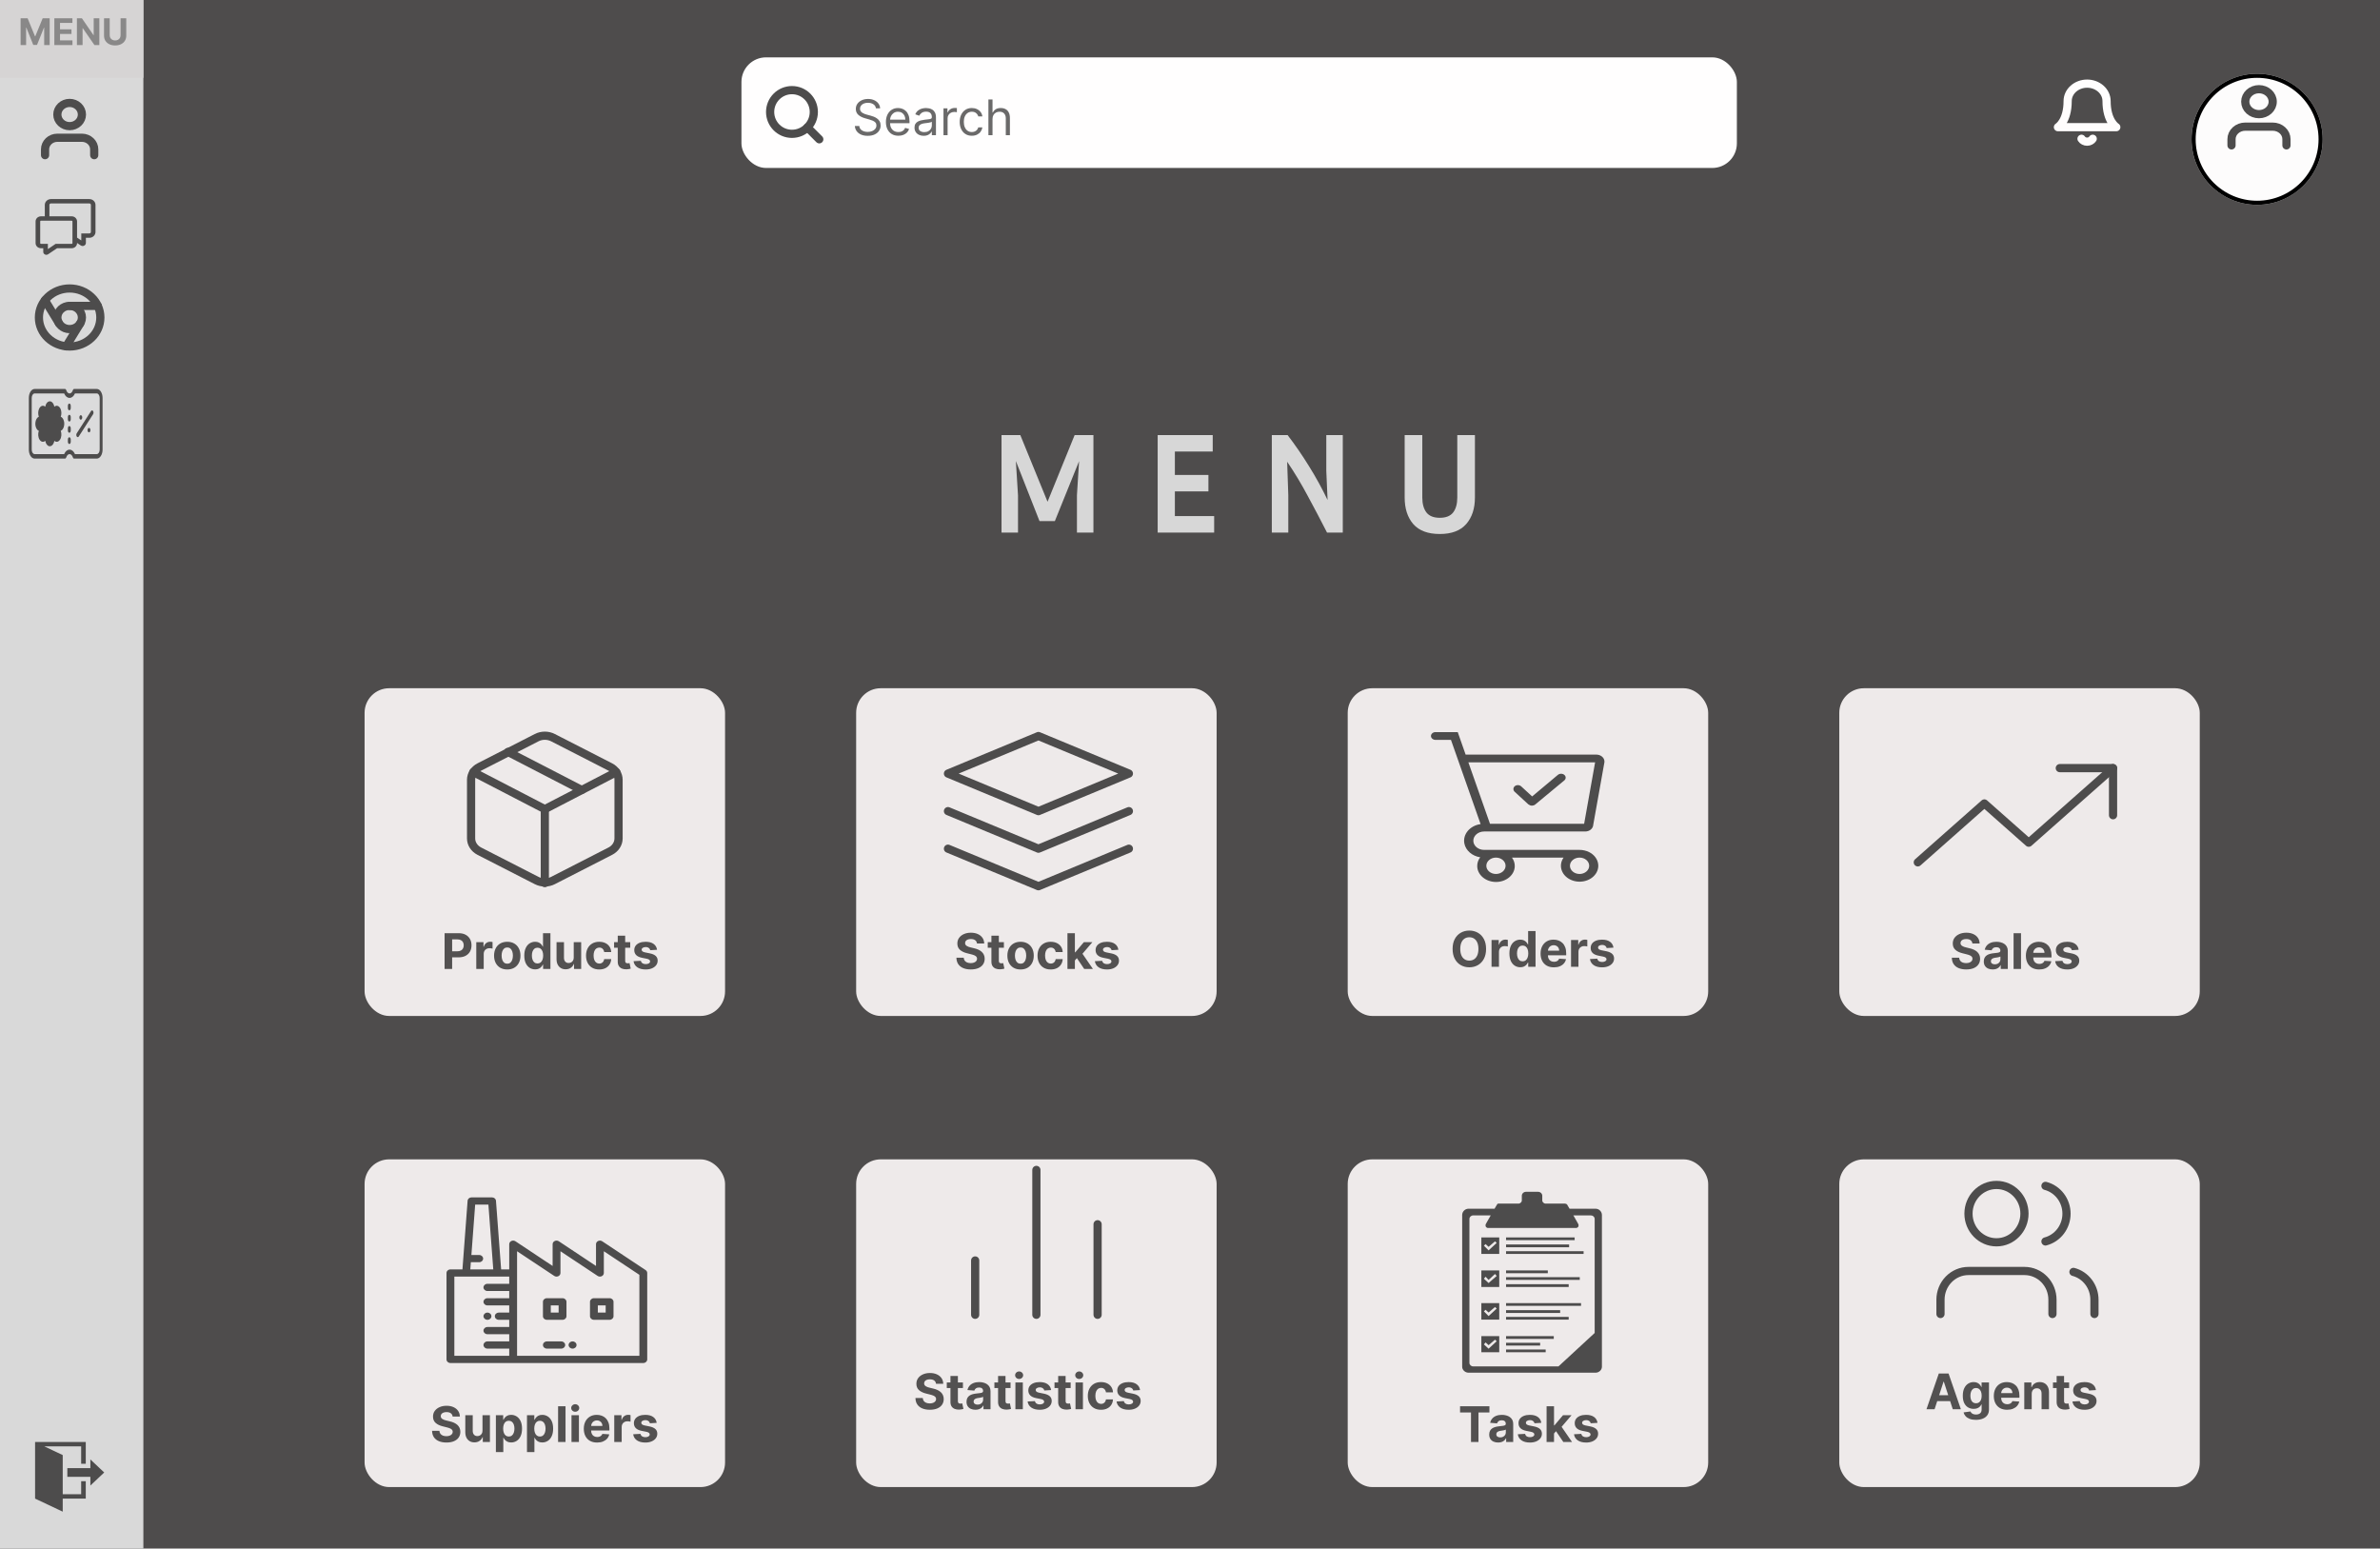 <svg width="581" height="378" viewBox="0 0 581 378" fill="none" xmlns="http://www.w3.org/2000/svg">
<g id="Frame 1">
<rect width="581" height="378" fill="#4E4C4C"/>
<g id="Group 2">
<g id="Group 1">
<rect id="Rectangle 1" x="181" y="14" width="243" height="27" rx="6" fill="#FFFEFE"/>
</g>
<g id="search 1">
<path id="Vector" d="M193.333 32.667C196.279 32.667 198.667 30.279 198.667 27.333C198.667 24.388 196.279 22 193.333 22C190.388 22 188 24.388 188 27.333C188 30.279 190.388 32.667 193.333 32.667Z" stroke="#4D4C4C" stroke-width="2" stroke-linecap="round" stroke-linejoin="round"/>
<path id="Vector_2" d="M200 34L197.1 31.1" stroke="#4D4C4C" stroke-width="2" stroke-linecap="round" stroke-linejoin="round"/>
</g>
<path id="Search" d="M213.83 26.454C213.778 26.023 213.571 25.688 213.207 25.449C212.844 25.21 212.398 25.091 211.869 25.091C211.483 25.091 211.145 25.153 210.855 25.278C210.568 25.403 210.344 25.575 210.182 25.794C210.023 26.013 209.943 26.261 209.943 26.54C209.943 26.773 209.999 26.973 210.109 27.141C210.223 27.305 210.368 27.443 210.544 27.554C210.72 27.662 210.905 27.751 211.098 27.822C211.291 27.891 211.469 27.946 211.631 27.989L212.517 28.227C212.744 28.287 212.997 28.369 213.276 28.474C213.557 28.579 213.825 28.723 214.081 28.905C214.339 29.084 214.553 29.314 214.72 29.595C214.888 29.876 214.972 30.222 214.972 30.631C214.972 31.102 214.848 31.528 214.601 31.909C214.357 32.29 213.999 32.592 213.527 32.817C213.058 33.041 212.489 33.153 211.818 33.153C211.193 33.153 210.652 33.053 210.195 32.851C209.74 32.649 209.382 32.368 209.121 32.007C208.862 31.646 208.716 31.227 208.682 30.75H209.773C209.801 31.079 209.912 31.352 210.105 31.568C210.301 31.781 210.548 31.94 210.847 32.045C211.148 32.148 211.472 32.199 211.818 32.199C212.222 32.199 212.584 32.133 212.905 32.003C213.226 31.869 213.48 31.685 213.668 31.449C213.855 31.21 213.949 30.932 213.949 30.614C213.949 30.324 213.868 30.088 213.706 29.906C213.544 29.724 213.331 29.577 213.067 29.463C212.803 29.349 212.517 29.25 212.21 29.165L211.136 28.858C210.455 28.662 209.915 28.382 209.517 28.018C209.119 27.655 208.92 27.179 208.92 26.591C208.92 26.102 209.053 25.676 209.317 25.312C209.584 24.946 209.942 24.662 210.391 24.46C210.842 24.256 211.347 24.153 211.903 24.153C212.466 24.153 212.966 24.254 213.403 24.456C213.841 24.655 214.188 24.928 214.443 25.274C214.702 25.621 214.838 26.014 214.852 26.454H213.83ZM219.317 33.136C218.686 33.136 218.142 32.997 217.685 32.719C217.23 32.438 216.88 32.045 216.632 31.543C216.388 31.037 216.266 30.449 216.266 29.778C216.266 29.108 216.388 28.517 216.632 28.006C216.88 27.491 217.223 27.091 217.664 26.804C218.107 26.514 218.624 26.369 219.215 26.369C219.556 26.369 219.892 26.426 220.225 26.54C220.557 26.653 220.86 26.838 221.132 27.094C221.405 27.347 221.623 27.682 221.784 28.099C221.946 28.517 222.027 29.031 222.027 29.642V30.068H216.982V29.199H221.005C221.005 28.829 220.931 28.5 220.783 28.21C220.638 27.921 220.431 27.692 220.161 27.524C219.894 27.357 219.578 27.273 219.215 27.273C218.814 27.273 218.468 27.372 218.175 27.571C217.885 27.767 217.662 28.023 217.506 28.338C217.35 28.653 217.272 28.991 217.272 29.352V29.932C217.272 30.426 217.357 30.845 217.527 31.189C217.701 31.53 217.941 31.79 218.248 31.969C218.554 32.145 218.911 32.233 219.317 32.233C219.581 32.233 219.82 32.196 220.033 32.122C220.249 32.045 220.435 31.932 220.591 31.781C220.748 31.628 220.868 31.438 220.953 31.21L221.925 31.483C221.823 31.812 221.651 32.102 221.409 32.352C221.168 32.599 220.87 32.793 220.515 32.932C220.159 33.068 219.76 33.136 219.317 33.136ZM225.483 33.153C225.069 33.153 224.692 33.075 224.354 32.919C224.016 32.76 223.748 32.531 223.549 32.233C223.35 31.932 223.25 31.568 223.25 31.142C223.25 30.767 223.324 30.463 223.472 30.23C223.62 29.994 223.817 29.81 224.064 29.676C224.311 29.543 224.584 29.443 224.882 29.378C225.184 29.31 225.486 29.256 225.79 29.216C226.188 29.165 226.51 29.126 226.757 29.101C227.007 29.072 227.189 29.026 227.303 28.96C227.419 28.895 227.478 28.781 227.478 28.619V28.585C227.478 28.165 227.363 27.838 227.132 27.605C226.905 27.372 226.56 27.256 226.097 27.256C225.617 27.256 225.24 27.361 224.968 27.571C224.695 27.781 224.503 28.006 224.392 28.244L223.438 27.903C223.608 27.506 223.836 27.196 224.12 26.974C224.407 26.75 224.719 26.594 225.057 26.506C225.398 26.415 225.733 26.369 226.063 26.369C226.273 26.369 226.515 26.395 226.787 26.446C227.063 26.494 227.328 26.595 227.584 26.749C227.843 26.902 228.057 27.134 228.228 27.443C228.398 27.753 228.483 28.168 228.483 28.688V33H227.478V32.114H227.426C227.358 32.256 227.245 32.408 227.086 32.57C226.926 32.731 226.715 32.869 226.451 32.983C226.186 33.097 225.864 33.153 225.483 33.153ZM225.637 32.25C226.034 32.25 226.37 32.172 226.642 32.016C226.918 31.859 227.125 31.658 227.265 31.41C227.407 31.163 227.478 30.903 227.478 30.631V29.71C227.435 29.761 227.341 29.808 227.196 29.851C227.054 29.891 226.89 29.926 226.702 29.957C226.517 29.986 226.337 30.011 226.161 30.034C225.988 30.054 225.847 30.071 225.739 30.085C225.478 30.119 225.233 30.175 225.006 30.251C224.782 30.325 224.6 30.438 224.461 30.588C224.324 30.736 224.256 30.938 224.256 31.193C224.256 31.543 224.385 31.807 224.644 31.986C224.905 32.162 225.236 32.25 225.637 32.25ZM230.319 33V26.454H231.29V27.443H231.359C231.478 27.119 231.694 26.857 232.006 26.655C232.319 26.453 232.671 26.352 233.063 26.352C233.137 26.352 233.229 26.354 233.34 26.357C233.451 26.359 233.535 26.364 233.592 26.369V27.392C233.558 27.384 233.479 27.371 233.357 27.354C233.238 27.334 233.112 27.324 232.978 27.324C232.66 27.324 232.376 27.391 232.126 27.524C231.879 27.655 231.683 27.837 231.538 28.07C231.396 28.3 231.325 28.562 231.325 28.858V33H230.319ZM237.244 33.136C236.63 33.136 236.102 32.992 235.658 32.702C235.215 32.412 234.874 32.013 234.636 31.504C234.397 30.996 234.278 30.415 234.278 29.761C234.278 29.097 234.4 28.51 234.644 28.001C234.891 27.49 235.235 27.091 235.675 26.804C236.119 26.514 236.636 26.369 237.227 26.369C237.687 26.369 238.102 26.454 238.471 26.625C238.84 26.796 239.143 27.034 239.379 27.341C239.614 27.648 239.761 28.006 239.817 28.415H238.812C238.735 28.116 238.565 27.852 238.3 27.622C238.039 27.389 237.687 27.273 237.244 27.273C236.852 27.273 236.508 27.375 236.212 27.579C235.92 27.781 235.691 28.067 235.526 28.436C235.364 28.803 235.283 29.233 235.283 29.727C235.283 30.233 235.363 30.673 235.522 31.048C235.684 31.423 235.911 31.715 236.204 31.922C236.499 32.129 236.846 32.233 237.244 32.233C237.505 32.233 237.742 32.188 237.955 32.097C238.168 32.006 238.349 31.875 238.496 31.704C238.644 31.534 238.749 31.329 238.812 31.091H239.817C239.761 31.477 239.62 31.825 239.396 32.135C239.174 32.442 238.88 32.686 238.513 32.868C238.15 33.047 237.727 33.136 237.244 33.136ZM242.293 29.062V33H241.288V24.273H242.293V27.477H242.379C242.532 27.139 242.762 26.871 243.069 26.672C243.379 26.47 243.79 26.369 244.305 26.369C244.751 26.369 245.141 26.459 245.477 26.638C245.812 26.814 246.072 27.085 246.256 27.452C246.444 27.815 246.538 28.278 246.538 28.841V33H245.532V28.909C245.532 28.389 245.397 27.987 245.127 27.703C244.86 27.416 244.489 27.273 244.015 27.273C243.685 27.273 243.39 27.342 243.129 27.482C242.87 27.621 242.665 27.824 242.515 28.091C242.367 28.358 242.293 28.682 242.293 29.062Z" fill="#6A6969"/>
</g>
<g id="statics">
<g id="Rectangle 2" filter="url(#filter0_dd_1_2)">
<rect x="209" y="275" width="88" height="80" rx="6" fill="#EEEAEA"/>
</g>
<g id="bar-chart-2 1">
<path id="Vector_3" d="M267.943 320.942V298.841" stroke="#4D4C4C" stroke-width="2" stroke-linecap="round" stroke-linejoin="round"/>
<path id="Vector_4" d="M253 320.942V285.58" stroke="#4D4C4C" stroke-width="2" stroke-linecap="round" stroke-linejoin="round"/>
<path id="Vector_5" d="M238.057 320.942V307.681" stroke="#4D4C4C" stroke-width="2" stroke-linecap="round" stroke-linejoin="round"/>
</g>
<path id="Statistics" d="M228.493 337.783C228.459 337.439 228.313 337.172 228.054 336.982C227.795 336.791 227.445 336.696 227.001 336.696C226.7 336.696 226.446 336.739 226.239 336.824C226.031 336.906 225.872 337.021 225.761 337.169C225.653 337.317 225.599 337.484 225.599 337.672C225.594 337.828 225.626 337.964 225.697 338.081C225.771 338.197 225.872 338.298 226 338.384C226.128 338.466 226.276 338.538 226.443 338.601C226.611 338.661 226.79 338.712 226.98 338.754L227.764 338.942C228.145 339.027 228.494 339.141 228.812 339.283C229.131 339.425 229.406 339.599 229.639 339.807C229.872 340.014 230.053 340.259 230.18 340.54C230.311 340.821 230.378 341.143 230.381 341.507C230.378 342.041 230.241 342.504 229.972 342.896C229.705 343.286 229.318 343.588 228.812 343.804C228.31 344.017 227.703 344.124 226.993 344.124C226.288 344.124 225.675 344.016 225.152 343.8C224.632 343.584 224.226 343.264 223.933 342.841C223.643 342.415 223.491 341.888 223.477 341.26H225.263C225.283 341.553 225.366 341.797 225.514 341.993C225.665 342.186 225.865 342.332 226.115 342.432C226.368 342.528 226.653 342.577 226.972 342.577C227.284 342.577 227.555 342.531 227.786 342.44C228.018 342.349 228.199 342.223 228.327 342.061C228.455 341.899 228.518 341.713 228.518 341.503C228.518 341.307 228.46 341.142 228.344 341.009C228.23 340.875 228.063 340.761 227.841 340.668C227.622 340.574 227.354 340.489 227.036 340.412L226.085 340.173C225.349 339.994 224.768 339.714 224.342 339.334C223.916 338.953 223.705 338.44 223.707 337.795C223.705 337.267 223.845 336.805 224.129 336.411C224.416 336.016 224.81 335.707 225.31 335.486C225.81 335.264 226.378 335.153 227.014 335.153C227.662 335.153 228.227 335.264 228.71 335.486C229.196 335.707 229.574 336.016 229.844 336.411C230.114 336.805 230.253 337.263 230.261 337.783H228.493ZM235.069 337.455V338.818H231.127V337.455H235.069ZM232.022 335.886H233.838V341.989C233.838 342.156 233.863 342.287 233.914 342.381C233.966 342.472 234.037 342.536 234.127 342.572C234.221 342.609 234.329 342.628 234.451 342.628C234.537 342.628 234.622 342.621 234.707 342.607C234.792 342.589 234.858 342.577 234.903 342.568L235.189 343.919C235.098 343.947 234.97 343.98 234.805 344.017C234.64 344.057 234.44 344.081 234.204 344.089C233.767 344.107 233.383 344.048 233.054 343.915C232.727 343.781 232.473 343.574 232.291 343.293C232.109 343.011 232.02 342.656 232.022 342.227V335.886ZM238.118 344.124C237.701 344.124 237.328 344.051 237.002 343.906C236.675 343.759 236.417 343.541 236.226 343.254C236.039 342.964 235.945 342.604 235.945 342.172C235.945 341.808 236.012 341.503 236.145 341.256C236.279 341.009 236.461 340.81 236.691 340.659C236.921 340.509 237.182 340.395 237.475 340.318C237.77 340.241 238.08 340.188 238.404 340.156C238.784 340.116 239.091 340.08 239.324 340.045C239.557 340.009 239.726 339.955 239.831 339.884C239.936 339.812 239.989 339.707 239.989 339.568V339.543C239.989 339.273 239.904 339.064 239.733 338.916C239.566 338.768 239.327 338.695 239.017 338.695C238.691 338.695 238.431 338.767 238.238 338.912C238.044 339.054 237.917 339.233 237.854 339.449L236.175 339.312C236.26 338.915 236.428 338.571 236.678 338.281C236.928 337.989 237.25 337.764 237.645 337.608C238.043 337.449 238.503 337.369 239.026 337.369C239.39 337.369 239.738 337.412 240.07 337.497C240.405 337.582 240.702 337.714 240.961 337.893C241.222 338.072 241.428 338.303 241.578 338.584C241.729 338.862 241.804 339.196 241.804 339.585V344H240.083V343.092H240.032C239.926 343.297 239.786 343.477 239.61 343.634C239.434 343.787 239.222 343.908 238.975 343.996C238.728 344.081 238.442 344.124 238.118 344.124ZM238.638 342.871C238.905 342.871 239.141 342.818 239.346 342.713C239.55 342.605 239.711 342.46 239.827 342.278C239.944 342.097 240.002 341.891 240.002 341.661V340.966C239.945 341.003 239.867 341.037 239.767 341.068C239.671 341.097 239.561 341.124 239.439 341.149C239.317 341.172 239.195 341.193 239.073 341.213C238.951 341.23 238.84 341.246 238.74 341.26C238.527 341.291 238.341 341.341 238.182 341.409C238.023 341.477 237.9 341.57 237.811 341.686C237.723 341.8 237.679 341.942 237.679 342.112C237.679 342.359 237.769 342.548 237.948 342.679C238.13 342.807 238.36 342.871 238.638 342.871ZM246.694 337.455V338.818H242.752V337.455H246.694ZM243.647 335.886H245.463V341.989C245.463 342.156 245.488 342.287 245.539 342.381C245.591 342.472 245.662 342.536 245.752 342.572C245.846 342.609 245.954 342.628 246.076 342.628C246.162 342.628 246.247 342.621 246.332 342.607C246.417 342.589 246.483 342.577 246.528 342.568L246.814 343.919C246.723 343.947 246.595 343.98 246.43 344.017C246.265 344.057 246.065 344.081 245.829 344.089C245.392 344.107 245.008 344.048 244.679 343.915C244.352 343.781 244.098 343.574 243.916 343.293C243.734 343.011 243.645 342.656 243.647 342.227V335.886ZM247.877 344V337.455H249.692V344H247.877ZM248.789 336.611C248.519 336.611 248.287 336.521 248.094 336.342C247.904 336.161 247.809 335.943 247.809 335.69C247.809 335.44 247.904 335.226 248.094 335.047C248.287 334.865 248.519 334.774 248.789 334.774C249.059 334.774 249.289 334.865 249.479 335.047C249.672 335.226 249.769 335.44 249.769 335.69C249.769 335.943 249.672 336.161 249.479 336.342C249.289 336.521 249.059 336.611 248.789 336.611ZM256.592 339.321L254.93 339.423C254.902 339.281 254.841 339.153 254.747 339.04C254.653 338.923 254.53 338.831 254.376 338.763C254.226 338.692 254.045 338.656 253.835 338.656C253.554 338.656 253.317 338.716 253.124 338.835C252.93 338.952 252.834 339.108 252.834 339.304C252.834 339.46 252.896 339.592 253.021 339.7C253.146 339.808 253.361 339.895 253.665 339.96L254.849 340.199C255.486 340.33 255.96 340.54 256.273 340.83C256.585 341.119 256.741 341.5 256.741 341.972C256.741 342.401 256.615 342.777 256.362 343.101C256.112 343.425 255.768 343.678 255.331 343.859C254.896 344.038 254.395 344.128 253.827 344.128C252.96 344.128 252.27 343.947 251.756 343.587C251.244 343.223 250.945 342.729 250.857 342.104L252.642 342.01C252.696 342.274 252.827 342.476 253.034 342.615C253.241 342.751 253.507 342.82 253.831 342.82C254.149 342.82 254.405 342.759 254.598 342.636C254.794 342.511 254.893 342.351 254.896 342.155C254.893 341.99 254.824 341.855 254.688 341.75C254.551 341.642 254.341 341.56 254.057 341.503L252.923 341.277C252.284 341.149 251.808 340.928 251.496 340.612C251.186 340.297 251.031 339.895 251.031 339.406C251.031 338.986 251.145 338.624 251.372 338.32C251.602 338.016 251.925 337.781 252.339 337.616C252.757 337.452 253.246 337.369 253.805 337.369C254.632 337.369 255.283 337.544 255.757 337.893C256.234 338.243 256.513 338.719 256.592 339.321ZM261.366 337.455V338.818H257.424V337.455H261.366ZM258.319 335.886H260.135V341.989C260.135 342.156 260.16 342.287 260.211 342.381C260.262 342.472 260.333 342.536 260.424 342.572C260.518 342.609 260.626 342.628 260.748 342.628C260.833 342.628 260.919 342.621 261.004 342.607C261.089 342.589 261.154 342.577 261.2 342.568L261.485 343.919C261.395 343.947 261.267 343.98 261.102 344.017C260.937 344.057 260.737 344.081 260.501 344.089C260.064 344.107 259.68 344.048 259.35 343.915C259.024 343.781 258.77 343.574 258.588 343.293C258.406 343.011 258.316 342.656 258.319 342.227V335.886ZM262.549 344V337.455H264.364V344H262.549ZM263.461 336.611C263.191 336.611 262.959 336.521 262.766 336.342C262.576 336.161 262.48 335.943 262.48 335.69C262.48 335.44 262.576 335.226 262.766 335.047C262.959 334.865 263.191 334.774 263.461 334.774C263.73 334.774 263.961 334.865 264.151 335.047C264.344 335.226 264.441 335.44 264.441 335.69C264.441 335.943 264.344 336.161 264.151 336.342C263.961 336.521 263.73 336.611 263.461 336.611ZM268.776 344.128C268.105 344.128 267.528 343.986 267.045 343.702C266.565 343.415 266.196 343.017 265.938 342.509C265.682 342 265.554 341.415 265.554 340.753C265.554 340.082 265.683 339.494 265.942 338.989C266.203 338.48 266.574 338.084 267.054 337.8C267.534 337.513 268.105 337.369 268.767 337.369C269.338 337.369 269.838 337.473 270.267 337.68C270.696 337.888 271.036 338.179 271.286 338.554C271.536 338.929 271.673 339.369 271.699 339.875H269.986C269.938 339.548 269.81 339.286 269.602 339.087C269.398 338.885 269.129 338.784 268.797 338.784C268.516 338.784 268.27 338.861 268.06 339.014C267.852 339.165 267.69 339.385 267.574 339.675C267.457 339.964 267.399 340.315 267.399 340.727C267.399 341.145 267.456 341.5 267.57 341.793C267.686 342.085 267.849 342.308 268.06 342.462C268.27 342.615 268.516 342.692 268.797 342.692C269.004 342.692 269.19 342.649 269.355 342.564C269.523 342.479 269.661 342.355 269.768 342.193C269.879 342.028 269.952 341.831 269.986 341.601H271.699C271.67 342.101 271.534 342.541 271.29 342.922C271.048 343.3 270.714 343.595 270.288 343.808C269.862 344.021 269.358 344.128 268.776 344.128ZM278.307 339.321L276.645 339.423C276.617 339.281 276.556 339.153 276.462 339.04C276.368 338.923 276.245 338.831 276.091 338.763C275.941 338.692 275.76 338.656 275.55 338.656C275.269 338.656 275.032 338.716 274.838 338.835C274.645 338.952 274.549 339.108 274.549 339.304C274.549 339.46 274.611 339.592 274.736 339.7C274.861 339.808 275.076 339.895 275.38 339.96L276.564 340.199C277.201 340.33 277.675 340.54 277.988 340.83C278.3 341.119 278.456 341.5 278.456 341.972C278.456 342.401 278.33 342.777 278.077 343.101C277.827 343.425 277.483 343.678 277.046 343.859C276.611 344.038 276.11 344.128 275.542 344.128C274.675 344.128 273.985 343.947 273.471 343.587C272.959 343.223 272.659 342.729 272.571 342.104L274.357 342.01C274.411 342.274 274.542 342.476 274.749 342.615C274.956 342.751 275.222 342.82 275.546 342.82C275.864 342.82 276.12 342.759 276.313 342.636C276.509 342.511 276.608 342.351 276.611 342.155C276.608 341.99 276.539 341.855 276.402 341.75C276.266 341.642 276.056 341.56 275.772 341.503L274.638 341.277C273.999 341.149 273.523 340.928 273.211 340.612C272.901 340.297 272.746 339.895 272.746 339.406C272.746 338.986 272.86 338.624 273.087 338.32C273.317 338.016 273.64 337.781 274.054 337.616C274.472 337.452 274.961 337.369 275.52 337.369C276.347 337.369 276.998 337.544 277.472 337.893C277.949 338.243 278.228 338.719 278.307 339.321Z" fill="#535151"/>
</g>
<g id="agents">
<g id="Rectangle 2_2" filter="url(#filter1_dd_1_2)">
<rect x="449" y="275" width="88" height="80" rx="6" fill="#EEEAEA"/>
</g>
<path id="Agents" d="M472.263 344H470.286L473.298 335.273H475.676L478.685 344H476.707L474.521 337.267H474.453L472.263 344ZM472.139 340.57H476.81V342.01H472.139V340.57ZM482.345 346.591C481.757 346.591 481.253 346.51 480.832 346.348C480.415 346.189 480.082 345.972 479.835 345.696C479.588 345.42 479.428 345.111 479.354 344.767L481.033 344.541C481.084 344.672 481.165 344.794 481.276 344.908C481.386 345.021 481.533 345.112 481.714 345.18C481.899 345.251 482.124 345.287 482.388 345.287C482.783 345.287 483.108 345.19 483.364 344.997C483.622 344.807 483.751 344.487 483.751 344.038V342.841H483.675C483.595 343.023 483.476 343.195 483.317 343.357C483.158 343.518 482.953 343.651 482.703 343.753C482.453 343.855 482.155 343.906 481.808 343.906C481.317 343.906 480.869 343.793 480.466 343.565C480.065 343.335 479.746 342.984 479.507 342.513C479.271 342.038 479.153 341.439 479.153 340.714C479.153 339.973 479.274 339.354 479.516 338.857C479.757 338.359 480.078 337.987 480.479 337.74C480.882 337.493 481.324 337.369 481.804 337.369C482.17 337.369 482.477 337.432 482.724 337.557C482.972 337.679 483.17 337.832 483.321 338.017C483.474 338.199 483.592 338.378 483.675 338.554H483.743V337.455H485.545V344.064C485.545 344.621 485.409 345.087 485.136 345.462C484.864 345.837 484.486 346.118 484.003 346.305C483.523 346.496 482.97 346.591 482.345 346.591ZM482.384 342.543C482.676 342.543 482.923 342.47 483.125 342.325C483.33 342.178 483.486 341.967 483.594 341.695C483.705 341.419 483.76 341.089 483.76 340.706C483.76 340.322 483.706 339.99 483.598 339.709C483.49 339.425 483.334 339.205 483.129 339.048C482.925 338.892 482.676 338.814 482.384 338.814C482.085 338.814 481.834 338.895 481.629 339.057C481.425 339.216 481.27 339.437 481.165 339.722C481.06 340.006 481.007 340.334 481.007 340.706C481.007 341.084 481.06 341.411 481.165 341.686C481.273 341.959 481.428 342.17 481.629 342.321C481.834 342.469 482.085 342.543 482.384 342.543ZM489.973 344.128C489.3 344.128 488.72 343.991 488.234 343.719C487.751 343.443 487.379 343.054 487.118 342.551C486.857 342.045 486.726 341.447 486.726 340.757C486.726 340.084 486.857 339.493 487.118 338.984C487.379 338.476 487.747 338.08 488.222 337.795C488.699 337.511 489.259 337.369 489.901 337.369C490.332 337.369 490.734 337.439 491.107 337.578C491.482 337.714 491.808 337.92 492.087 338.196C492.368 338.472 492.587 338.818 492.743 339.236C492.899 339.651 492.977 340.136 492.977 340.693V341.192H487.45V340.067H491.268C491.268 339.805 491.212 339.574 491.098 339.372C490.984 339.17 490.827 339.013 490.625 338.899C490.426 338.783 490.195 338.724 489.93 338.724C489.655 338.724 489.411 338.788 489.197 338.916C488.987 339.041 488.822 339.21 488.703 339.423C488.584 339.634 488.523 339.868 488.52 340.126V341.196C488.52 341.52 488.58 341.8 488.699 342.036C488.821 342.271 488.993 342.453 489.214 342.581C489.436 342.709 489.699 342.773 490.003 342.773C490.205 342.773 490.389 342.744 490.557 342.688C490.724 342.631 490.868 342.545 490.987 342.432C491.107 342.318 491.197 342.179 491.26 342.014L492.939 342.125C492.854 342.528 492.679 342.881 492.415 343.182C492.153 343.48 491.815 343.713 491.401 343.881C490.989 344.045 490.513 344.128 489.973 344.128ZM495.977 340.216V344H494.162V337.455H495.892V338.609H495.969C496.114 338.229 496.357 337.928 496.697 337.706C497.038 337.482 497.452 337.369 497.938 337.369C498.392 337.369 498.788 337.469 499.126 337.668C499.464 337.866 499.727 338.151 499.915 338.52C500.102 338.886 500.196 339.324 500.196 339.832V344H498.381V340.156C498.384 339.756 498.281 339.443 498.074 339.219C497.866 338.991 497.581 338.878 497.217 338.878C496.973 338.878 496.757 338.93 496.57 339.036C496.385 339.141 496.24 339.294 496.135 339.496C496.033 339.695 495.98 339.935 495.977 340.216ZM505.108 337.455V338.818H501.167V337.455H505.108ZM502.061 335.886H503.877V341.989C503.877 342.156 503.902 342.287 503.953 342.381C504.005 342.472 504.076 342.536 504.167 342.572C504.26 342.609 504.368 342.628 504.49 342.628C504.576 342.628 504.661 342.621 504.746 342.607C504.831 342.589 504.897 342.577 504.942 342.568L505.228 343.919C505.137 343.947 505.009 343.98 504.844 344.017C504.679 344.057 504.479 344.081 504.243 344.089C503.806 344.107 503.422 344.048 503.093 343.915C502.766 343.781 502.512 343.574 502.33 343.293C502.148 343.011 502.059 342.656 502.061 342.227V335.886ZM511.655 339.321L509.993 339.423C509.964 339.281 509.903 339.153 509.81 339.04C509.716 338.923 509.592 338.831 509.439 338.763C509.288 338.692 509.108 338.656 508.898 338.656C508.616 338.656 508.379 338.716 508.186 338.835C507.993 338.952 507.896 339.108 507.896 339.304C507.896 339.46 507.959 339.592 508.084 339.7C508.209 339.808 508.423 339.895 508.727 339.96L509.912 340.199C510.548 340.33 511.023 340.54 511.335 340.83C511.648 341.119 511.804 341.5 511.804 341.972C511.804 342.401 511.678 342.777 511.425 343.101C511.175 343.425 510.831 343.678 510.393 343.859C509.959 344.038 509.457 344.128 508.889 344.128C508.023 344.128 507.332 343.947 506.818 343.587C506.307 343.223 506.007 342.729 505.919 342.104L507.705 342.01C507.759 342.274 507.889 342.476 508.097 342.615C508.304 342.751 508.57 342.82 508.893 342.82C509.212 342.82 509.467 342.759 509.661 342.636C509.857 342.511 509.956 342.351 509.959 342.155C509.956 341.99 509.886 341.855 509.75 341.75C509.614 341.642 509.403 341.56 509.119 341.503L507.986 341.277C507.347 341.149 506.871 340.928 506.558 340.612C506.249 340.297 506.094 339.895 506.094 339.406C506.094 338.986 506.207 338.624 506.435 338.32C506.665 338.016 506.987 337.781 507.402 337.616C507.82 337.452 508.308 337.369 508.868 337.369C509.695 337.369 510.345 337.544 510.82 337.893C511.297 338.243 511.575 338.719 511.655 339.321Z" fill="#535151"/>
<g id="users 1">
<path id="Vector_6" d="M501.042 320.75V317.25C501.042 315.393 500.322 313.613 499.04 312.3C497.759 310.987 496.021 310.25 494.208 310.25H480.542C478.729 310.25 476.991 310.987 475.71 312.3C474.428 313.613 473.708 315.393 473.708 317.25V320.75" stroke="#4D4C4C" stroke-width="2" stroke-linecap="round" stroke-linejoin="round"/>
<path id="Vector_7" d="M487.375 303.25C491.149 303.25 494.208 300.116 494.208 296.25C494.208 292.384 491.149 289.25 487.375 289.25C483.601 289.25 480.542 292.384 480.542 296.25C480.542 300.116 483.601 303.25 487.375 303.25Z" stroke="#4D4C4C" stroke-width="2" stroke-linecap="round" stroke-linejoin="round"/>
<path id="Vector_8" d="M511.292 320.75V317.25C511.291 315.699 510.787 314.192 509.859 312.967C508.931 311.741 507.633 310.865 506.167 310.478" stroke="#4D4C4C" stroke-width="2" stroke-linecap="round" stroke-linejoin="round"/>
<path id="Vector_9" d="M499.333 289.477C500.803 289.863 502.106 290.739 503.036 291.967C503.967 293.194 504.472 294.704 504.472 296.259C504.472 297.813 503.967 299.323 503.036 300.551C502.106 301.779 500.803 302.654 499.333 303.04" stroke="#4D4C4C" stroke-width="2" stroke-linecap="round" stroke-linejoin="round"/>
</g>
</g>
<g id="tasks" filter="url(#filter2_dd_1_2)">
<rect id="Rectangle 2_3" x="329" y="275" width="88" height="80" rx="6" fill="#EEEAEA"/>
<path id="Favoris" d="M356.426 336.794V335.273H363.594V336.794H360.922V344H359.098V336.794H356.426ZM365.716 344.124C365.298 344.124 364.926 344.051 364.599 343.906C364.273 343.759 364.014 343.541 363.824 343.254C363.636 342.964 363.543 342.604 363.543 342.172C363.543 341.808 363.609 341.503 363.743 341.256C363.876 341.009 364.058 340.81 364.288 340.659C364.518 340.509 364.78 340.395 365.072 340.318C365.368 340.241 365.678 340.188 366.001 340.156C366.382 340.116 366.689 340.08 366.922 340.045C367.155 340.009 367.324 339.955 367.429 339.884C367.534 339.812 367.587 339.707 367.587 339.568V339.543C367.587 339.273 367.501 339.064 367.331 338.916C367.163 338.768 366.925 338.695 366.615 338.695C366.288 338.695 366.028 338.767 365.835 338.912C365.642 339.054 365.514 339.233 365.452 339.449L363.773 339.312C363.858 338.915 364.026 338.571 364.276 338.281C364.526 337.989 364.848 337.764 365.243 337.608C365.641 337.449 366.101 337.369 366.624 337.369C366.987 337.369 367.335 337.412 367.668 337.497C368.003 337.582 368.3 337.714 368.558 337.893C368.82 338.072 369.026 338.303 369.176 338.584C369.327 338.862 369.402 339.196 369.402 339.585V344H367.68V343.092H367.629C367.524 343.297 367.384 343.477 367.207 343.634C367.031 343.787 366.82 343.908 366.572 343.996C366.325 344.081 366.04 344.124 365.716 344.124ZM366.236 342.871C366.503 342.871 366.739 342.818 366.943 342.713C367.148 342.605 367.308 342.46 367.425 342.278C367.541 342.097 367.599 341.891 367.599 341.661V340.966C367.543 341.003 367.464 341.037 367.365 341.068C367.268 341.097 367.159 341.124 367.037 341.149C366.915 341.172 366.793 341.193 366.67 341.213C366.548 341.23 366.438 341.246 366.338 341.26C366.125 341.291 365.939 341.341 365.78 341.409C365.621 341.477 365.497 341.57 365.409 341.686C365.321 341.8 365.277 341.942 365.277 342.112C365.277 342.359 365.366 342.548 365.545 342.679C365.727 342.807 365.957 342.871 366.236 342.871ZM376.256 339.321L374.594 339.423C374.566 339.281 374.505 339.153 374.411 339.04C374.317 338.923 374.194 338.831 374.04 338.763C373.89 338.692 373.71 338.656 373.499 338.656C373.218 338.656 372.981 338.716 372.788 338.835C372.594 338.952 372.498 339.108 372.498 339.304C372.498 339.46 372.56 339.592 372.685 339.7C372.81 339.808 373.025 339.895 373.329 339.96L374.513 340.199C375.15 340.33 375.624 340.54 375.937 340.83C376.249 341.119 376.406 341.5 376.406 341.972C376.406 342.401 376.279 342.777 376.026 343.101C375.776 343.425 375.433 343.678 374.995 343.859C374.56 344.038 374.059 344.128 373.491 344.128C372.624 344.128 371.934 343.947 371.42 343.587C370.908 343.223 370.609 342.729 370.521 342.104L372.306 342.01C372.36 342.274 372.491 342.476 372.698 342.615C372.906 342.751 373.171 342.82 373.495 342.82C373.813 342.82 374.069 342.759 374.262 342.636C374.458 342.511 374.558 342.351 374.56 342.155C374.558 341.99 374.488 341.855 374.352 341.75C374.215 341.642 374.005 341.56 373.721 341.503L372.587 341.277C371.948 341.149 371.472 340.928 371.16 340.612C370.85 340.297 370.695 339.895 370.695 339.406C370.695 338.986 370.809 338.624 371.036 338.32C371.266 338.016 371.589 337.781 372.004 337.616C372.421 337.452 372.91 337.369 373.469 337.369C374.296 337.369 374.947 337.544 375.421 337.893C375.898 338.243 376.177 338.719 376.256 339.321ZM379.194 342.116L379.198 339.939H379.462L381.559 337.455H383.642L380.826 340.744H380.395L379.194 342.116ZM377.549 344V335.273H379.364V344H377.549ZM381.64 344L379.713 341.149L380.924 339.866L383.766 344H381.64ZM389.979 339.321L388.317 339.423C388.289 339.281 388.228 339.153 388.134 339.04C388.04 338.923 387.917 338.831 387.763 338.763C387.613 338.692 387.432 338.656 387.222 338.656C386.941 338.656 386.703 338.716 386.51 338.835C386.317 338.952 386.221 339.108 386.221 339.304C386.221 339.46 386.283 339.592 386.408 339.7C386.533 339.808 386.748 339.895 387.051 339.96L388.236 340.199C388.873 340.33 389.347 340.54 389.659 340.83C389.972 341.119 390.128 341.5 390.128 341.972C390.128 342.401 390.002 342.777 389.749 343.101C389.499 343.425 389.155 343.678 388.718 343.859C388.283 344.038 387.782 344.128 387.213 344.128C386.347 344.128 385.657 343.947 385.142 343.587C384.631 343.223 384.331 342.729 384.243 342.104L386.029 342.01C386.083 342.274 386.213 342.476 386.421 342.615C386.628 342.751 386.894 342.82 387.218 342.82C387.536 342.82 387.792 342.759 387.985 342.636C388.181 342.511 388.28 342.351 388.283 342.155C388.28 341.99 388.211 341.855 388.074 341.75C387.938 341.642 387.728 341.56 387.444 341.503L386.31 341.277C385.671 341.149 385.195 340.928 384.882 340.612C384.573 340.297 384.418 339.895 384.418 339.406C384.418 338.986 384.532 338.624 384.759 338.32C384.989 338.016 385.311 337.781 385.726 337.616C386.144 337.452 386.632 337.369 387.192 337.369C388.019 337.369 388.669 337.544 389.144 337.893C389.621 338.243 389.9 338.719 389.979 339.321Z" fill="#535151"/>
<g id="task 1">
<g id="Layer_x0020_1">
<path id="Vector_10" fill-rule="evenodd" clip-rule="evenodd" d="M358.504 287.048H364.848L365.472 285.992C365.576 285.896 365.576 285.8 365.784 285.8H370.776C370.984 285.8 371.504 285.512 371.504 285.032V283.88C371.504 283.4 371.92 282.92 372.544 282.92H375.456C376.08 282.92 376.496 283.4 376.496 283.88V285.032C376.496 285.512 377.016 285.8 377.224 285.8H382.008C382.216 285.8 382.424 285.896 382.528 285.992L383.152 287.048H389.496C390.328 287.048 391.056 287.72 391.056 288.584V325.64C391.056 326.408 390.328 327.08 389.496 327.08H358.504C357.672 327.08 356.944 326.408 356.944 325.64V288.584C356.944 287.72 357.672 287.048 358.504 287.048ZM367.656 297.416H386.584V298.088H367.656V297.416ZM367.656 295.784H383.048V296.456H367.656V295.784ZM367.656 294.056H384.4V294.728H367.656V294.056ZM367.656 305.48H382.944V306.152H367.656V305.48ZM367.656 303.752H385.648V304.424H367.656V303.752ZM367.656 302.12H377.848V302.792H367.656V302.12ZM367.656 313.448H382.944V314.12H367.656V313.448ZM367.656 311.816H380.864V312.488H367.656V311.816ZM367.656 310.088H385.96V310.76H367.656V310.088ZM367.656 321.416H377.328V322.088H367.656V321.416ZM367.656 319.784H375.976V320.456H367.656V319.784ZM367.656 318.152H379.304V318.824H367.656V318.152ZM361.624 294.056H365.992V298.088H361.624V294.056ZM363.392 296.36L364.952 295.016L365.368 295.4L363.392 297.224L362.248 296.072L362.664 295.688L363.392 296.36ZM361.624 302.12H365.992V306.152H361.624V302.12ZM363.392 304.424L364.952 302.984L365.368 303.464L363.392 305.192L362.248 304.136L362.664 303.656L363.392 304.424ZM361.624 310.088H365.992V314.12H361.624V310.088ZM363.392 312.392L364.952 311.048L365.368 311.432L363.392 313.256L362.248 312.104L362.664 311.72L363.392 312.392ZM361.624 318.152H365.992V322.088H361.624V318.152ZM363.392 320.36L364.952 319.016L365.368 319.4L363.392 321.224L362.248 320.168L362.664 319.688L363.392 320.36ZM384.816 291.752H363.184C363.08 291.752 362.664 291.56 362.664 291.272C362.56 290.984 362.768 290.696 362.872 290.504L363.912 288.68H359.648C359.128 288.68 358.712 289.064 358.712 289.544V324.68C358.712 325.16 359.128 325.544 359.648 325.544H380.448L389.288 317.384V289.544C389.288 289.064 388.872 288.68 388.352 288.68H384.088L385.128 290.504C385.232 290.696 385.44 290.984 385.336 291.272C385.336 291.56 384.92 291.752 384.816 291.752Z" fill="#4D4C4C"/>
</g>
</g>
</g>
<g id="products" filter="url(#filter3_dd_1_2)">
<rect id="Rectangle 2_4" x="89" y="160" width="88" height="80" rx="6" fill="#EEEAEA"/>
<path id="Products" d="M108.532 228.522V219.794H111.975C112.637 219.794 113.201 219.921 113.667 220.174C114.133 220.424 114.488 220.772 114.732 221.218C114.98 221.661 115.103 222.172 115.103 222.752C115.103 223.331 114.978 223.843 114.728 224.286C114.478 224.729 114.116 225.074 113.641 225.321C113.17 225.569 112.599 225.692 111.928 225.692H109.734V224.214H111.63C111.985 224.214 112.278 224.152 112.508 224.03C112.741 223.905 112.914 223.733 113.028 223.515C113.144 223.293 113.203 223.039 113.203 222.752C113.203 222.462 113.144 222.209 113.028 221.993C112.914 221.775 112.741 221.606 112.508 221.486C112.275 221.364 111.98 221.303 111.622 221.303H110.377V228.522H108.532ZM116.268 228.522V221.976H118.027V223.118H118.096C118.215 222.712 118.415 222.405 118.697 222.198C118.978 221.988 119.302 221.883 119.668 221.883C119.759 221.883 119.857 221.888 119.962 221.9C120.067 221.911 120.16 221.927 120.239 221.946V223.557C120.154 223.532 120.036 223.509 119.885 223.489C119.735 223.469 119.597 223.459 119.472 223.459C119.205 223.459 118.966 223.517 118.756 223.634C118.549 223.748 118.384 223.907 118.262 224.111C118.143 224.316 118.083 224.552 118.083 224.819V228.522H116.268ZM123.83 228.65C123.168 228.65 122.596 228.509 122.113 228.228C121.633 227.944 121.262 227.549 121.001 227.043C120.739 226.535 120.609 225.945 120.609 225.275C120.609 224.598 120.739 224.008 121.001 223.502C121.262 222.993 121.633 222.598 122.113 222.317C122.596 222.033 123.168 221.891 123.83 221.891C124.492 221.891 125.063 222.033 125.543 222.317C126.026 222.598 126.399 222.993 126.66 223.502C126.921 224.008 127.052 224.598 127.052 225.275C127.052 225.945 126.921 226.535 126.66 227.043C126.399 227.549 126.026 227.944 125.543 228.228C125.063 228.509 124.492 228.65 123.83 228.65ZM123.839 227.243C124.14 227.243 124.391 227.158 124.593 226.988C124.795 226.814 124.947 226.579 125.049 226.28C125.154 225.982 125.207 225.642 125.207 225.262C125.207 224.881 125.154 224.542 125.049 224.243C124.947 223.945 124.795 223.709 124.593 223.536C124.391 223.363 124.14 223.276 123.839 223.276C123.535 223.276 123.279 223.363 123.072 223.536C122.867 223.709 122.713 223.945 122.607 224.243C122.505 224.542 122.454 224.881 122.454 225.262C122.454 225.642 122.505 225.982 122.607 226.28C122.713 226.579 122.867 226.814 123.072 226.988C123.279 227.158 123.535 227.243 123.839 227.243ZM130.644 228.628C130.147 228.628 129.697 228.5 129.293 228.245C128.893 227.986 128.575 227.607 128.339 227.107C128.106 226.604 127.989 225.988 127.989 225.258C127.989 224.508 128.11 223.884 128.352 223.387C128.593 222.887 128.914 222.513 129.315 222.266C129.718 222.016 130.16 221.891 130.64 221.891C131.007 221.891 131.312 221.954 131.556 222.079C131.803 222.201 132.002 222.354 132.153 222.539C132.306 222.721 132.423 222.9 132.502 223.076H132.558V219.794H134.369V228.522H132.579V227.473H132.502C132.417 227.655 132.296 227.836 132.14 228.015C131.987 228.191 131.786 228.337 131.539 228.454C131.295 228.57 130.997 228.628 130.644 228.628ZM131.22 227.184C131.512 227.184 131.759 227.104 131.961 226.945C132.166 226.783 132.322 226.557 132.43 226.267C132.541 225.978 132.596 225.638 132.596 225.249C132.596 224.86 132.542 224.522 132.434 224.235C132.326 223.948 132.17 223.726 131.965 223.57C131.761 223.414 131.512 223.336 131.22 223.336C130.921 223.336 130.67 223.417 130.465 223.579C130.261 223.74 130.106 223.965 130.001 224.252C129.896 224.539 129.843 224.871 129.843 225.249C129.843 225.63 129.896 225.966 130.001 226.259C130.109 226.549 130.264 226.776 130.465 226.941C130.67 227.103 130.921 227.184 131.22 227.184ZM140.059 225.735V221.976H141.874V228.522H140.131V227.333H140.063C139.915 227.716 139.67 228.025 139.326 228.258C138.985 228.49 138.569 228.607 138.077 228.607C137.64 228.607 137.255 228.508 136.922 228.309C136.59 228.11 136.33 227.827 136.143 227.461C135.958 227.094 135.864 226.655 135.861 226.144V221.976H137.677V225.82C137.679 226.206 137.783 226.512 137.988 226.736C138.192 226.961 138.466 227.073 138.81 227.073C139.029 227.073 139.233 227.023 139.424 226.924C139.614 226.821 139.768 226.671 139.884 226.472C140.003 226.273 140.062 226.027 140.059 225.735ZM146.284 228.65C145.613 228.65 145.036 228.508 144.553 228.223C144.073 227.937 143.704 227.539 143.445 227.03C143.19 226.522 143.062 225.937 143.062 225.275C143.062 224.604 143.191 224.016 143.45 223.51C143.711 223.002 144.082 222.606 144.562 222.321C145.042 222.035 145.613 221.891 146.275 221.891C146.846 221.891 147.346 221.995 147.775 222.202C148.204 222.41 148.543 222.701 148.793 223.076C149.043 223.451 149.181 223.891 149.207 224.397H147.494C147.445 224.07 147.318 223.807 147.11 223.608C146.906 223.407 146.637 223.306 146.305 223.306C146.024 223.306 145.778 223.383 145.568 223.536C145.36 223.687 145.198 223.907 145.082 224.196C144.965 224.486 144.907 224.837 144.907 225.249C144.907 225.667 144.964 226.022 145.078 226.314C145.194 226.607 145.357 226.83 145.568 226.983C145.778 227.137 146.024 227.214 146.305 227.214C146.512 227.214 146.698 227.171 146.863 227.086C147.031 227 147.168 226.877 147.276 226.715C147.387 226.55 147.46 226.353 147.494 226.123H149.207C149.178 226.623 149.042 227.063 148.798 227.444C148.556 227.821 148.222 228.117 147.796 228.33C147.37 228.543 146.866 228.65 146.284 228.65ZM153.851 221.976V223.34H149.909V221.976H153.851ZM150.804 220.408H152.619V226.51C152.619 226.678 152.645 226.809 152.696 226.902C152.747 226.993 152.818 227.057 152.909 227.094C153.003 227.131 153.111 227.15 153.233 227.15C153.318 227.15 153.403 227.142 153.488 227.128C153.574 227.111 153.639 227.098 153.684 227.09L153.97 228.441C153.879 228.469 153.751 228.502 153.586 228.539C153.422 228.579 153.221 228.603 152.986 228.611C152.548 228.628 152.165 228.57 151.835 228.437C151.508 228.303 151.254 228.096 151.072 227.814C150.89 227.533 150.801 227.178 150.804 226.749V220.408ZM160.397 223.843L158.735 223.945C158.707 223.803 158.646 223.675 158.552 223.562C158.458 223.445 158.335 223.353 158.181 223.285C158.031 223.214 157.85 223.178 157.64 223.178C157.359 223.178 157.122 223.238 156.928 223.357C156.735 223.473 156.639 223.63 156.639 223.826C156.639 223.982 156.701 224.114 156.826 224.222C156.951 224.33 157.166 224.417 157.47 224.482L158.654 224.721C159.291 224.851 159.765 225.062 160.078 225.351C160.39 225.641 160.546 226.022 160.546 226.493C160.546 226.922 160.42 227.299 160.167 227.623C159.917 227.946 159.573 228.199 159.136 228.381C158.701 228.56 158.2 228.65 157.632 228.65C156.765 228.65 156.075 228.469 155.561 228.108C155.049 227.745 154.749 227.25 154.661 226.625L156.447 226.532C156.501 226.796 156.632 226.998 156.839 227.137C157.046 227.273 157.312 227.341 157.636 227.341C157.954 227.341 158.21 227.28 158.403 227.158C158.599 227.033 158.698 226.873 158.701 226.677C158.698 226.512 158.629 226.377 158.492 226.272C158.356 226.164 158.146 226.081 157.862 226.025L156.728 225.799C156.089 225.671 155.613 225.449 155.301 225.134C154.991 224.819 154.836 224.417 154.836 223.928C154.836 223.508 154.95 223.145 155.177 222.841C155.407 222.537 155.73 222.303 156.144 222.138C156.562 221.973 157.051 221.891 157.61 221.891C158.437 221.891 159.088 222.066 159.562 222.415C160.039 222.765 160.318 223.24 160.397 223.843Z" fill="#535151"/>
<g id="package 1">
<path id="Vector_11" d="M142 184.842L124 175.543" stroke="#4D4C4C" stroke-width="2" stroke-linecap="round" stroke-linejoin="round"/>
<path id="Vector_12" d="M151 196.667V182.333C150.999 181.705 150.814 181.088 150.463 180.544C150.112 180 149.607 179.548 149 179.234L135 172.067C134.392 171.753 133.702 171.587 133 171.587C132.298 171.587 131.608 171.753 131 172.067L117 179.234C116.393 179.548 115.888 180 115.537 180.544C115.186 181.088 115.001 181.705 115 182.333V196.667C115.001 197.295 115.186 197.912 115.537 198.456C115.888 199 116.393 199.452 117 199.766L131 206.933C131.608 207.247 132.298 207.413 133 207.413C133.702 207.413 134.392 207.247 135 206.933L149 199.766C149.607 199.452 150.112 199 150.463 198.456C150.814 197.912 150.999 197.295 151 196.667Z" stroke="#4D4C4C" stroke-width="2" stroke-linecap="round" stroke-linejoin="round"/>
<path id="Vector_13" d="M115.54 180.47L133 189.518L150.46 180.47" stroke="#4D4C4C" stroke-width="2" stroke-linecap="round" stroke-linejoin="round"/>
<path id="Vector_14" d="M133 207.56V189.5" stroke="#4D4C4C" stroke-width="2" stroke-linecap="round" stroke-linejoin="round"/>
</g>
</g>
<g id="stocks" filter="url(#filter4_dd_1_2)">
<rect id="Rectangle 2_5" x="209" y="160" width="88" height="80" rx="6" fill="#EEEAEA"/>
<path id="Stocks" d="M238.493 222.304C238.459 221.961 238.313 221.694 238.054 221.503C237.795 221.313 237.445 221.218 237.001 221.218C236.7 221.218 236.446 221.26 236.239 221.346C236.031 221.428 235.872 221.543 235.761 221.691C235.653 221.839 235.599 222.006 235.599 222.194C235.594 222.35 235.626 222.486 235.697 222.603C235.771 222.719 235.872 222.82 236 222.905C236.128 222.988 236.276 223.06 236.443 223.123C236.611 223.182 236.79 223.233 236.98 223.276L237.764 223.464C238.145 223.549 238.494 223.662 238.812 223.804C239.131 223.946 239.406 224.121 239.639 224.329C239.872 224.536 240.053 224.78 240.18 225.062C240.311 225.343 240.378 225.665 240.381 226.029C240.378 226.563 240.241 227.026 239.972 227.418C239.705 227.807 239.318 228.11 238.812 228.326C238.31 228.539 237.703 228.645 236.993 228.645C236.288 228.645 235.675 228.537 235.152 228.321C234.632 228.106 234.226 227.786 233.933 227.363C233.643 226.937 233.491 226.41 233.477 225.782H235.263C235.283 226.074 235.366 226.319 235.514 226.515C235.665 226.708 235.865 226.854 236.115 226.954C236.368 227.05 236.653 227.098 236.972 227.098C237.284 227.098 237.555 227.053 237.786 226.962C238.018 226.871 238.199 226.745 238.327 226.583C238.455 226.421 238.518 226.235 238.518 226.025C238.518 225.829 238.46 225.664 238.344 225.53C238.23 225.397 238.063 225.283 237.841 225.189C237.622 225.096 237.354 225.01 237.036 224.934L236.085 224.695C235.349 224.516 234.768 224.236 234.342 223.856C233.916 223.475 233.705 222.962 233.707 222.317C233.705 221.789 233.845 221.327 234.129 220.932C234.416 220.537 234.81 220.229 235.31 220.008C235.81 219.786 236.378 219.675 237.014 219.675C237.662 219.675 238.227 219.786 238.71 220.008C239.196 220.229 239.574 220.537 239.844 220.932C240.114 221.327 240.253 221.785 240.261 222.304H238.493ZM245.069 221.976V223.34H241.127V221.976H245.069ZM242.022 220.408H243.838V226.51C243.838 226.678 243.863 226.809 243.914 226.902C243.966 226.993 244.037 227.057 244.127 227.094C244.221 227.131 244.329 227.15 244.451 227.15C244.537 227.15 244.622 227.142 244.707 227.128C244.792 227.111 244.858 227.098 244.903 227.09L245.189 228.441C245.098 228.469 244.97 228.502 244.805 228.539C244.64 228.579 244.44 228.603 244.204 228.611C243.767 228.628 243.383 228.57 243.054 228.437C242.727 228.303 242.473 228.096 242.291 227.814C242.109 227.533 242.02 227.178 242.022 226.749V220.408ZM249.139 228.65C248.477 228.65 247.904 228.509 247.422 228.228C246.941 227.944 246.571 227.549 246.309 227.043C246.048 226.535 245.917 225.945 245.917 225.275C245.917 224.598 246.048 224.008 246.309 223.502C246.571 222.993 246.941 222.598 247.422 222.317C247.904 222.033 248.477 221.891 249.139 221.891C249.801 221.891 250.372 222.033 250.852 222.317C251.335 222.598 251.707 222.993 251.968 223.502C252.23 224.008 252.36 224.598 252.36 225.275C252.36 225.945 252.23 226.535 251.968 227.043C251.707 227.549 251.335 227.944 250.852 228.228C250.372 228.509 249.801 228.65 249.139 228.65ZM249.147 227.243C249.449 227.243 249.7 227.158 249.902 226.988C250.103 226.814 250.255 226.579 250.358 226.28C250.463 225.982 250.515 225.642 250.515 225.262C250.515 224.881 250.463 224.542 250.358 224.243C250.255 223.945 250.103 223.709 249.902 223.536C249.7 223.363 249.449 223.276 249.147 223.276C248.843 223.276 248.588 223.363 248.38 223.536C248.176 223.709 248.021 223.945 247.916 224.243C247.814 224.542 247.762 224.881 247.762 225.262C247.762 225.642 247.814 225.982 247.916 226.28C248.021 226.579 248.176 226.814 248.38 226.988C248.588 227.158 248.843 227.243 249.147 227.243ZM256.498 228.65C255.828 228.65 255.251 228.508 254.768 228.223C254.288 227.937 253.919 227.539 253.66 227.03C253.404 226.522 253.277 225.937 253.277 225.275C253.277 224.604 253.406 224.016 253.664 223.51C253.926 223.002 254.297 222.606 254.777 222.321C255.257 222.035 255.828 221.891 256.49 221.891C257.061 221.891 257.561 221.995 257.99 222.202C258.419 222.41 258.758 222.701 259.008 223.076C259.258 223.451 259.396 223.891 259.422 224.397H257.708C257.66 224.07 257.532 223.807 257.325 223.608C257.12 223.407 256.852 223.306 256.52 223.306C256.238 223.306 255.993 223.383 255.782 223.536C255.575 223.687 255.413 223.907 255.297 224.196C255.18 224.486 255.122 224.837 255.122 225.249C255.122 225.667 255.179 226.022 255.292 226.314C255.409 226.607 255.572 226.83 255.782 226.983C255.993 227.137 256.238 227.214 256.52 227.214C256.727 227.214 256.913 227.171 257.078 227.086C257.245 227 257.383 226.877 257.491 226.715C257.602 226.55 257.674 226.353 257.708 226.123H259.422C259.393 226.623 259.257 227.063 259.012 227.444C258.771 227.821 258.437 228.117 258.011 228.33C257.585 228.543 257.081 228.65 256.498 228.65ZM262.229 226.638L262.233 224.461H262.497L264.594 221.976H266.678L263.861 225.266H263.43L262.229 226.638ZM260.584 228.522V219.794H262.399V228.522H260.584ZM264.675 228.522L262.749 225.671L263.959 224.388L266.801 228.522H264.675ZM273.014 223.843L271.352 223.945C271.324 223.803 271.263 223.675 271.169 223.562C271.075 223.445 270.952 223.353 270.798 223.285C270.648 223.214 270.467 223.178 270.257 223.178C269.976 223.178 269.739 223.238 269.545 223.357C269.352 223.473 269.256 223.63 269.256 223.826C269.256 223.982 269.318 224.114 269.443 224.222C269.568 224.33 269.783 224.417 270.087 224.482L271.271 224.721C271.908 224.851 272.382 225.062 272.695 225.351C273.007 225.641 273.163 226.022 273.163 226.493C273.163 226.922 273.037 227.299 272.784 227.623C272.534 227.946 272.19 228.199 271.753 228.381C271.318 228.56 270.817 228.65 270.249 228.65C269.382 228.65 268.692 228.469 268.178 228.108C267.666 227.745 267.366 227.25 267.278 226.625L269.064 226.532C269.118 226.796 269.249 226.998 269.456 227.137C269.663 227.273 269.929 227.341 270.253 227.341C270.571 227.341 270.827 227.28 271.02 227.158C271.216 227.033 271.315 226.873 271.318 226.677C271.315 226.512 271.246 226.377 271.109 226.272C270.973 226.164 270.763 226.081 270.479 226.025L269.345 225.799C268.706 225.671 268.23 225.449 267.918 225.134C267.608 224.819 267.453 224.417 267.453 223.928C267.453 223.508 267.567 223.145 267.794 222.841C268.024 222.537 268.347 222.303 268.761 222.138C269.179 221.973 269.668 221.891 270.227 221.891C271.054 221.891 271.705 222.066 272.179 222.415C272.656 222.765 272.935 223.24 273.014 223.843Z" fill="#535151"/>
<g id="layers 1">
<path id="Vector_15" d="M253.5 171.667L231.417 180.833L253.5 190L275.583 180.833L253.5 171.667Z" stroke="#4D4C4C" stroke-width="2" stroke-linecap="round" stroke-linejoin="round"/>
<path id="Vector_16" d="M231.417 199.167L253.5 208.333L275.583 199.167" stroke="#4D4C4C" stroke-width="2" stroke-linecap="round" stroke-linejoin="round"/>
<path id="Vector_17" d="M231.417 190L253.5 199.167L275.583 190" stroke="#4D4C4C" stroke-width="2" stroke-linecap="round" stroke-linejoin="round"/>
</g>
</g>
<g id="sale" filter="url(#filter5_dd_1_2)">
<rect id="Rectangle 2_6" x="449" y="160" width="88" height="80" rx="6" fill="#EEEAEA"/>
<path id="Sales" d="M481.493 222.304C481.459 221.961 481.313 221.694 481.054 221.503C480.795 221.313 480.445 221.218 480.001 221.218C479.7 221.218 479.446 221.26 479.239 221.346C479.031 221.428 478.872 221.543 478.761 221.691C478.653 221.839 478.599 222.006 478.599 222.194C478.594 222.35 478.626 222.486 478.697 222.603C478.771 222.719 478.872 222.82 479 222.905C479.128 222.988 479.276 223.06 479.443 223.123C479.611 223.182 479.79 223.233 479.98 223.276L480.764 223.464C481.145 223.549 481.494 223.662 481.812 223.804C482.131 223.946 482.406 224.121 482.639 224.329C482.872 224.536 483.053 224.78 483.18 225.062C483.311 225.343 483.378 225.665 483.381 226.029C483.378 226.563 483.241 227.026 482.972 227.418C482.705 227.807 482.318 228.11 481.812 228.326C481.31 228.539 480.703 228.645 479.993 228.645C479.288 228.645 478.675 228.537 478.152 228.321C477.632 228.106 477.226 227.786 476.933 227.363C476.643 226.937 476.491 226.41 476.477 225.782H478.263C478.283 226.074 478.366 226.319 478.514 226.515C478.665 226.708 478.865 226.854 479.115 226.954C479.368 227.05 479.653 227.098 479.972 227.098C480.284 227.098 480.555 227.053 480.786 226.962C481.018 226.871 481.199 226.745 481.327 226.583C481.455 226.421 481.518 226.235 481.518 226.025C481.518 225.829 481.46 225.664 481.344 225.53C481.23 225.397 481.063 225.283 480.841 225.189C480.622 225.096 480.354 225.01 480.036 224.934L479.085 224.695C478.349 224.516 477.768 224.236 477.342 223.856C476.916 223.475 476.705 222.962 476.707 222.317C476.705 221.789 476.845 221.327 477.129 220.932C477.416 220.537 477.81 220.229 478.31 220.008C478.81 219.786 479.378 219.675 480.014 219.675C480.662 219.675 481.227 219.786 481.71 220.008C482.196 220.229 482.574 220.537 482.844 220.932C483.114 221.327 483.253 221.785 483.261 222.304H481.493ZM486.454 228.645C486.037 228.645 485.664 228.573 485.338 228.428C485.011 228.28 484.752 228.063 484.562 227.776C484.375 227.486 484.281 227.125 484.281 226.694C484.281 226.33 484.348 226.025 484.481 225.777C484.615 225.53 484.797 225.331 485.027 225.181C485.257 225.03 485.518 224.917 485.811 224.84C486.106 224.763 486.416 224.709 486.74 224.678C487.12 224.638 487.427 224.601 487.66 224.567C487.893 224.53 488.062 224.476 488.167 224.405C488.272 224.334 488.325 224.229 488.325 224.09V224.064C488.325 223.794 488.24 223.586 488.069 223.438C487.902 223.29 487.663 223.216 487.353 223.216C487.027 223.216 486.767 223.289 486.574 223.434C486.38 223.576 486.252 223.755 486.19 223.971L484.511 223.834C484.596 223.437 484.764 223.093 485.014 222.803C485.264 222.51 485.586 222.286 485.981 222.13C486.379 221.971 486.839 221.891 487.362 221.891C487.725 221.891 488.074 221.934 488.406 222.019C488.741 222.104 489.038 222.236 489.297 222.415C489.558 222.594 489.764 222.824 489.914 223.106C490.065 223.384 490.14 223.718 490.14 224.107V228.522H488.419V227.614H488.368C488.262 227.819 488.122 227.999 487.946 228.155C487.77 228.309 487.558 228.429 487.311 228.517C487.064 228.603 486.778 228.645 486.454 228.645ZM486.974 227.392C487.241 227.392 487.477 227.34 487.681 227.235C487.886 227.127 488.047 226.982 488.163 226.8C488.279 226.618 488.338 226.412 488.338 226.182V225.488C488.281 225.525 488.203 225.559 488.103 225.59C488.007 225.618 487.897 225.645 487.775 225.671C487.653 225.694 487.531 225.715 487.409 225.735C487.287 225.752 487.176 225.767 487.076 225.782C486.863 225.813 486.677 225.863 486.518 225.931C486.359 225.999 486.235 226.091 486.147 226.208C486.059 226.321 486.015 226.464 486.015 226.634C486.015 226.881 486.105 227.07 486.284 227.201C486.466 227.329 486.696 227.392 486.974 227.392ZM493.364 219.794V228.522H491.549V219.794H493.364ZM497.801 228.65C497.128 228.65 496.548 228.513 496.062 228.24C495.58 227.965 495.207 227.576 494.946 227.073C494.685 226.567 494.554 225.969 494.554 225.279C494.554 224.606 494.685 224.015 494.946 223.506C495.207 222.998 495.575 222.601 496.05 222.317C496.527 222.033 497.087 221.891 497.729 221.891C498.161 221.891 498.563 221.961 498.935 222.1C499.31 222.236 499.636 222.442 499.915 222.718C500.196 222.993 500.415 223.34 500.571 223.758C500.727 224.172 500.805 224.658 500.805 225.215V225.714H495.278V224.589H499.097C499.097 224.327 499.04 224.096 498.926 223.894C498.813 223.692 498.655 223.535 498.453 223.421C498.254 223.304 498.023 223.246 497.759 223.246C497.483 223.246 497.239 223.31 497.026 223.438C496.815 223.563 496.651 223.732 496.531 223.945C496.412 224.155 496.351 224.39 496.348 224.648V225.718C496.348 226.042 496.408 226.321 496.527 226.557C496.649 226.793 496.821 226.975 497.043 227.103C497.264 227.231 497.527 227.294 497.831 227.294C498.033 227.294 498.217 227.266 498.385 227.209C498.553 227.152 498.696 227.067 498.815 226.954C498.935 226.84 499.026 226.701 499.088 226.536L500.767 226.647C500.682 227.05 500.507 227.402 500.243 227.704C499.982 228.002 499.643 228.235 499.229 228.402C498.817 228.567 498.341 228.65 497.801 228.65ZM507.436 223.843L505.774 223.945C505.746 223.803 505.685 223.675 505.591 223.562C505.497 223.445 505.374 223.353 505.22 223.285C505.07 223.214 504.889 223.178 504.679 223.178C504.398 223.178 504.161 223.238 503.967 223.357C503.774 223.473 503.678 223.63 503.678 223.826C503.678 223.982 503.74 224.114 503.865 224.222C503.99 224.33 504.205 224.417 504.509 224.482L505.693 224.721C506.33 224.851 506.804 225.062 507.116 225.351C507.429 225.641 507.585 226.022 507.585 226.493C507.585 226.922 507.459 227.299 507.206 227.623C506.956 227.946 506.612 228.199 506.175 228.381C505.74 228.56 505.239 228.65 504.67 228.65C503.804 228.65 503.114 228.469 502.599 228.108C502.088 227.745 501.788 227.25 501.7 226.625L503.486 226.532C503.54 226.796 503.67 226.998 503.878 227.137C504.085 227.273 504.351 227.341 504.675 227.341C504.993 227.341 505.249 227.28 505.442 227.158C505.638 227.033 505.737 226.873 505.74 226.677C505.737 226.512 505.668 226.377 505.531 226.272C505.395 226.164 505.185 226.081 504.901 226.025L503.767 225.799C503.128 225.671 502.652 225.449 502.339 225.134C502.03 224.819 501.875 224.417 501.875 223.928C501.875 223.508 501.989 223.145 502.216 222.841C502.446 222.537 502.768 222.303 503.183 222.138C503.601 221.973 504.089 221.891 504.649 221.891C505.476 221.891 506.126 222.066 506.601 222.415C507.078 222.765 507.357 223.24 507.436 223.843Z" fill="#535151"/>
<g id="trending-up 1">
<path id="Vector_18" d="M515.833 179.5L495.25 197.708L484.417 188.125L468.167 202.5" stroke="#4D4C4C" stroke-width="2" stroke-linecap="round" stroke-linejoin="round"/>
<path id="Vector_19" d="M502.833 179.5H515.833V191" stroke="#4D4C4C" stroke-width="2" stroke-linecap="round" stroke-linejoin="round"/>
</g>
</g>
<g id="orders" filter="url(#filter6_dd_1_2)">
<rect id="Rectangle 2_7" x="329" y="160" width="88" height="80" rx="6" fill="#EEEAEA"/>
<path id="Orders" d="M362.778 223.636C362.778 224.588 362.598 225.398 362.237 226.065C361.879 226.733 361.391 227.243 360.771 227.595C360.155 227.945 359.462 228.119 358.692 228.119C357.916 228.119 357.22 227.943 356.604 227.591C355.987 227.239 355.5 226.729 355.142 226.061C354.784 225.393 354.605 224.585 354.605 223.636C354.605 222.685 354.784 221.875 355.142 221.207C355.5 220.54 355.987 220.031 356.604 219.682C357.22 219.33 357.916 219.153 358.692 219.153C359.462 219.153 360.155 219.33 360.771 219.682C361.391 220.031 361.879 220.54 362.237 221.207C362.598 221.875 362.778 222.685 362.778 223.636ZM360.908 223.636C360.908 223.02 360.815 222.5 360.631 222.077C360.449 221.653 360.192 221.332 359.859 221.114C359.527 220.895 359.138 220.786 358.692 220.786C358.246 220.786 357.857 220.895 357.524 221.114C357.192 221.332 356.933 221.653 356.749 222.077C356.567 222.5 356.476 223.02 356.476 223.636C356.476 224.253 356.567 224.773 356.749 225.196C356.933 225.619 357.192 225.94 357.524 226.159C357.857 226.378 358.246 226.487 358.692 226.487C359.138 226.487 359.527 226.378 359.859 226.159C360.192 225.94 360.449 225.619 360.631 225.196C360.815 224.773 360.908 224.253 360.908 223.636ZM364.111 228V221.455H365.871V222.597H365.939C366.059 222.19 366.259 221.884 366.54 221.676C366.821 221.466 367.145 221.361 367.512 221.361C367.603 221.361 367.701 221.366 367.806 221.378C367.911 221.389 368.003 221.405 368.083 221.425V223.036C367.998 223.01 367.88 222.987 367.729 222.967C367.578 222.947 367.441 222.938 367.316 222.938C367.049 222.938 366.81 222.996 366.6 223.112C366.392 223.226 366.228 223.385 366.105 223.589C365.986 223.794 365.926 224.03 365.926 224.297V228H364.111ZM371.129 228.107C370.631 228.107 370.181 227.979 369.778 227.723C369.377 227.464 369.059 227.085 368.823 226.585C368.59 226.082 368.474 225.466 368.474 224.736C368.474 223.986 368.594 223.362 368.836 222.865C369.077 222.365 369.398 221.991 369.799 221.744C370.202 221.494 370.644 221.369 371.124 221.369C371.491 221.369 371.796 221.432 372.04 221.557C372.288 221.679 372.487 221.832 372.637 222.017C372.79 222.199 372.907 222.378 372.987 222.554H373.042V219.273H374.853V228H373.063V226.952H372.987C372.901 227.134 372.781 227.314 372.624 227.493C372.471 227.669 372.271 227.815 372.023 227.932C371.779 228.048 371.481 228.107 371.129 228.107ZM371.704 226.662C371.996 226.662 372.244 226.582 372.445 226.423C372.65 226.261 372.806 226.036 372.914 225.746C373.025 225.456 373.08 225.116 373.08 224.727C373.08 224.338 373.026 224 372.918 223.713C372.81 223.426 372.654 223.205 372.45 223.048C372.245 222.892 371.996 222.814 371.704 222.814C371.406 222.814 371.154 222.895 370.95 223.057C370.745 223.219 370.59 223.443 370.485 223.73C370.38 224.017 370.327 224.349 370.327 224.727C370.327 225.108 370.38 225.445 370.485 225.737C370.593 226.027 370.748 226.254 370.95 226.419C371.154 226.581 371.406 226.662 371.704 226.662ZM379.328 228.128C378.655 228.128 378.076 227.991 377.59 227.719C377.107 227.443 376.735 227.054 376.473 226.551C376.212 226.045 376.081 225.447 376.081 224.757C376.081 224.084 376.212 223.493 376.473 222.984C376.735 222.476 377.103 222.08 377.577 221.795C378.054 221.511 378.614 221.369 379.256 221.369C379.688 221.369 380.09 221.439 380.462 221.578C380.837 221.714 381.164 221.92 381.442 222.196C381.723 222.472 381.942 222.818 382.098 223.236C382.255 223.651 382.333 224.136 382.333 224.693V225.192H376.806V224.067H380.624C380.624 223.805 380.567 223.574 380.453 223.372C380.34 223.17 380.182 223.013 379.98 222.899C379.782 222.783 379.55 222.724 379.286 222.724C379.01 222.724 378.766 222.788 378.553 222.916C378.343 223.041 378.178 223.21 378.059 223.423C377.939 223.634 377.878 223.868 377.875 224.126V225.196C377.875 225.52 377.935 225.8 378.054 226.036C378.176 226.271 378.348 226.453 378.57 226.581C378.792 226.709 379.054 226.773 379.358 226.773C379.56 226.773 379.745 226.744 379.912 226.688C380.08 226.631 380.223 226.545 380.343 226.432C380.462 226.318 380.553 226.179 380.615 226.014L382.294 226.125C382.209 226.528 382.034 226.881 381.77 227.182C381.509 227.48 381.171 227.713 380.756 227.881C380.344 228.045 379.868 228.128 379.328 228.128ZM383.517 228V221.455H385.277V222.597H385.346C385.465 222.19 385.665 221.884 385.946 221.676C386.228 221.466 386.551 221.361 386.918 221.361C387.009 221.361 387.107 221.366 387.212 221.378C387.317 221.389 387.409 221.405 387.489 221.425V223.036C387.404 223.01 387.286 222.987 387.135 222.967C386.985 222.947 386.847 222.938 386.722 222.938C386.455 222.938 386.216 222.996 386.006 223.112C385.799 223.226 385.634 223.385 385.512 223.589C385.392 223.794 385.333 224.03 385.333 224.297V228H383.517ZM393.874 223.321L392.212 223.423C392.183 223.281 392.122 223.153 392.028 223.04C391.935 222.923 391.811 222.831 391.658 222.763C391.507 222.692 391.327 222.656 391.116 222.656C390.835 222.656 390.598 222.716 390.405 222.835C390.212 222.952 390.115 223.108 390.115 223.304C390.115 223.46 390.178 223.592 390.303 223.7C390.428 223.808 390.642 223.895 390.946 223.96L392.131 224.199C392.767 224.33 393.241 224.54 393.554 224.83C393.866 225.119 394.023 225.5 394.023 225.972C394.023 226.401 393.896 226.777 393.643 227.101C393.393 227.425 393.05 227.678 392.612 227.859C392.178 228.038 391.676 228.128 391.108 228.128C390.241 228.128 389.551 227.947 389.037 227.587C388.526 227.223 388.226 226.729 388.138 226.104L389.923 226.01C389.977 226.274 390.108 226.476 390.315 226.615C390.523 226.751 390.788 226.82 391.112 226.82C391.43 226.82 391.686 226.759 391.879 226.636C392.075 226.511 392.175 226.351 392.178 226.155C392.175 225.99 392.105 225.855 391.969 225.75C391.832 225.642 391.622 225.56 391.338 225.503L390.205 225.277C389.565 225.149 389.089 224.928 388.777 224.612C388.467 224.297 388.312 223.895 388.312 223.406C388.312 222.986 388.426 222.624 388.653 222.32C388.884 222.016 389.206 221.781 389.621 221.616C390.038 221.452 390.527 221.369 391.087 221.369C391.913 221.369 392.564 221.544 393.038 221.893C393.516 222.243 393.794 222.719 393.874 223.321Z" fill="#535151"/>
<g id="commandAchat 1">
<path id="Vector_20" d="M369.701 185.22L373.132 188.38H373.191C373.402 188.56 373.684 188.66 373.99 188.66C374.284 188.65 374.554 188.56 374.765 188.39L381.815 182.55C382.285 182.21 382.344 181.61 381.945 181.21C381.545 180.81 380.84 180.76 380.37 181.1C380.335 181.13 380.288 181.16 380.253 181.19L374.025 186.41L371.323 183.93C370.888 183.56 370.195 183.56 369.76 183.93C369.372 184.29 369.349 184.84 369.701 185.22Z" fill="#4D4C4C"/>
<path id="Vector_21" d="M362.298 194.97H363.203C363.755 194.97 363.755 194.97 364.096 194.97H386.973C388.031 194.97 388.889 194.26 388.936 193.36L391.673 178.03V177.89C391.673 176.96 390.792 176.21 389.699 176.2H357.786L355.859 170.71H350.548C349.937 170.66 349.397 171.04 349.326 171.56C349.268 172.08 349.714 172.55 350.325 172.6C350.396 172.61 350.478 172.61 350.548 172.6H354.203L361.441 193.16C358.809 193.54 357.034 195.67 357.481 197.91C357.822 199.61 359.361 200.95 361.347 201.27C360.877 201.89 360.618 202.6 360.618 203.34C360.583 205.49 362.616 207.26 365.142 207.29C367.668 207.32 369.748 205.59 369.783 203.44C369.795 202.7 369.56 201.98 369.102 201.35H381.698C380.405 203.19 381.11 205.57 383.272 206.67C385.434 207.77 388.231 207.17 389.523 205.33C390.816 203.49 390.111 201.11 387.949 200.01C387.244 199.65 386.421 199.46 385.599 199.46H362.298C360.841 199.46 359.666 198.46 359.666 197.22C359.666 195.98 360.853 194.97 362.298 194.97ZM389.394 178.09L386.715 193.09H363.732L358.456 178.09H389.394ZM367.539 203.34C367.539 204.44 366.481 205.34 365.189 205.34C363.896 205.34 362.839 204.44 362.839 203.34C362.839 202.24 363.896 201.34 365.189 201.34C366.481 201.34 367.539 202.24 367.539 203.34ZM387.949 203.34C387.949 204.44 386.891 205.34 385.599 205.34C384.306 205.34 383.249 204.44 383.249 203.34C383.249 202.24 384.306 201.34 385.599 201.34C386.903 201.34 387.949 202.24 387.949 203.34Z" fill="#4D4C4C"/>
</g>
</g>
<g id="suppliers" filter="url(#filter7_dd_1_2)">
<rect id="Rectangle 2_8" x="89" y="275" width="88" height="80" rx="6" fill="#EEEAEA"/>
<path id="Suppliers" d="M110.493 337.783C110.459 337.439 110.313 337.172 110.054 336.982C109.795 336.791 109.445 336.696 109.001 336.696C108.7 336.696 108.446 336.739 108.239 336.824C108.031 336.906 107.872 337.021 107.761 337.169C107.653 337.317 107.599 337.484 107.599 337.672C107.594 337.828 107.626 337.964 107.697 338.081C107.771 338.197 107.872 338.298 108 338.384C108.128 338.466 108.276 338.538 108.443 338.601C108.611 338.661 108.79 338.712 108.98 338.754L109.764 338.942C110.145 339.027 110.494 339.141 110.812 339.283C111.131 339.425 111.406 339.599 111.639 339.807C111.872 340.014 112.053 340.259 112.18 340.54C112.311 340.821 112.378 341.143 112.381 341.507C112.378 342.041 112.241 342.504 111.972 342.896C111.705 343.286 111.318 343.588 110.812 343.804C110.31 344.017 109.703 344.124 108.993 344.124C108.288 344.124 107.675 344.016 107.152 343.8C106.632 343.584 106.226 343.264 105.933 342.841C105.643 342.415 105.491 341.888 105.477 341.26H107.263C107.283 341.553 107.366 341.797 107.514 341.993C107.665 342.186 107.865 342.332 108.115 342.432C108.368 342.528 108.653 342.577 108.972 342.577C109.284 342.577 109.555 342.531 109.786 342.44C110.018 342.349 110.199 342.223 110.327 342.061C110.455 341.899 110.518 341.713 110.518 341.503C110.518 341.307 110.46 341.142 110.344 341.009C110.23 340.875 110.063 340.761 109.841 340.668C109.622 340.574 109.354 340.489 109.036 340.412L108.085 340.173C107.349 339.994 106.768 339.714 106.342 339.334C105.916 338.953 105.705 338.44 105.707 337.795C105.705 337.267 105.845 336.805 106.129 336.411C106.416 336.016 106.81 335.707 107.31 335.486C107.81 335.264 108.378 335.153 109.014 335.153C109.662 335.153 110.227 335.264 110.71 335.486C111.196 335.707 111.574 336.016 111.844 336.411C112.114 336.805 112.253 337.263 112.261 337.783H110.493ZM117.785 341.213V337.455H119.6V344H117.858V342.811H117.789C117.642 343.195 117.396 343.503 117.052 343.736C116.711 343.969 116.295 344.085 115.804 344.085C115.366 344.085 114.981 343.986 114.649 343.787C114.316 343.588 114.056 343.305 113.869 342.939C113.684 342.572 113.591 342.134 113.588 341.622V337.455H115.403V341.298C115.406 341.685 115.51 341.99 115.714 342.214C115.919 342.439 116.193 342.551 116.537 342.551C116.755 342.551 116.96 342.501 117.15 342.402C117.341 342.3 117.494 342.149 117.61 341.95C117.73 341.751 117.788 341.506 117.785 341.213ZM121.053 346.455V337.455H122.842V338.554H122.923C123.003 338.378 123.118 338.199 123.268 338.017C123.422 337.832 123.621 337.679 123.865 337.557C124.112 337.432 124.419 337.369 124.786 337.369C125.263 337.369 125.703 337.494 126.107 337.744C126.51 337.991 126.832 338.365 127.074 338.865C127.315 339.362 127.436 339.986 127.436 340.736C127.436 341.466 127.318 342.082 127.082 342.585C126.849 343.085 126.531 343.464 126.128 343.723C125.727 343.979 125.278 344.107 124.781 344.107C124.429 344.107 124.129 344.048 123.882 343.932C123.638 343.815 123.438 343.669 123.281 343.493C123.125 343.314 123.006 343.134 122.923 342.952H122.868V346.455H121.053ZM122.83 340.727C122.83 341.116 122.884 341.456 122.991 341.746C123.099 342.036 123.256 342.261 123.46 342.423C123.665 342.582 123.913 342.662 124.206 342.662C124.501 342.662 124.751 342.581 124.956 342.419C125.161 342.254 125.315 342.027 125.42 341.737C125.528 341.445 125.582 341.108 125.582 340.727C125.582 340.349 125.53 340.017 125.425 339.73C125.32 339.443 125.165 339.219 124.96 339.057C124.756 338.895 124.504 338.814 124.206 338.814C123.911 338.814 123.661 338.892 123.456 339.048C123.254 339.205 123.099 339.426 122.991 339.713C122.884 340 122.83 340.338 122.83 340.727ZM128.646 346.455V337.455H130.436V338.554H130.517C130.597 338.378 130.712 338.199 130.862 338.017C131.016 337.832 131.214 337.679 131.459 337.557C131.706 337.432 132.013 337.369 132.379 337.369C132.857 337.369 133.297 337.494 133.7 337.744C134.104 337.991 134.426 338.365 134.668 338.865C134.909 339.362 135.03 339.986 135.03 340.736C135.03 341.466 134.912 342.082 134.676 342.585C134.443 343.085 134.125 343.464 133.722 343.723C133.321 343.979 132.872 344.107 132.375 344.107C132.023 344.107 131.723 344.048 131.476 343.932C131.232 343.815 131.031 343.669 130.875 343.493C130.719 343.314 130.599 343.134 130.517 342.952H130.462V346.455H128.646ZM130.423 340.727C130.423 341.116 130.477 341.456 130.585 341.746C130.693 342.036 130.849 342.261 131.054 342.423C131.259 342.582 131.507 342.662 131.8 342.662C132.095 342.662 132.345 342.581 132.55 342.419C132.754 342.254 132.909 342.027 133.014 341.737C133.122 341.445 133.176 341.108 133.176 340.727C133.176 340.349 133.124 340.017 133.018 339.73C132.913 339.443 132.759 339.219 132.554 339.057C132.349 338.895 132.098 338.814 131.8 338.814C131.504 338.814 131.254 338.892 131.05 339.048C130.848 339.205 130.693 339.426 130.585 339.713C130.477 340 130.423 340.338 130.423 340.727ZM138.055 335.273V344H136.24V335.273H138.055ZM139.51 344V337.455H141.325V344H139.51ZM140.422 336.611C140.152 336.611 139.92 336.521 139.727 336.342C139.537 336.161 139.441 335.943 139.441 335.69C139.441 335.44 139.537 335.226 139.727 335.047C139.92 334.865 140.152 334.774 140.422 334.774C140.691 334.774 140.922 334.865 141.112 335.047C141.305 335.226 141.402 335.44 141.402 335.69C141.402 335.943 141.305 336.161 141.112 336.342C140.922 336.521 140.691 336.611 140.422 336.611ZM145.762 344.128C145.089 344.128 144.509 343.991 144.023 343.719C143.54 343.443 143.168 343.054 142.907 342.551C142.646 342.045 142.515 341.447 142.515 340.757C142.515 340.084 142.646 339.493 142.907 338.984C143.168 338.476 143.536 338.08 144.011 337.795C144.488 337.511 145.048 337.369 145.69 337.369C146.121 337.369 146.523 337.439 146.896 337.578C147.271 337.714 147.597 337.92 147.876 338.196C148.157 338.472 148.376 338.818 148.532 339.236C148.688 339.651 148.766 340.136 148.766 340.693V341.192H143.239V340.067H147.058C147.058 339.805 147.001 339.574 146.887 339.372C146.773 339.17 146.616 339.013 146.414 338.899C146.215 338.783 145.984 338.724 145.719 338.724C145.444 338.724 145.2 338.788 144.987 338.916C144.776 339.041 144.612 339.21 144.492 339.423C144.373 339.634 144.312 339.868 144.309 340.126V341.196C144.309 341.52 144.369 341.8 144.488 342.036C144.61 342.271 144.782 342.453 145.004 342.581C145.225 342.709 145.488 342.773 145.792 342.773C145.994 342.773 146.178 342.744 146.346 342.688C146.513 342.631 146.657 342.545 146.776 342.432C146.896 342.318 146.987 342.179 147.049 342.014L148.728 342.125C148.643 342.528 148.468 342.881 148.204 343.182C147.942 343.48 147.604 343.713 147.19 343.881C146.778 344.045 146.302 344.128 145.762 344.128ZM149.951 344V337.455H151.711V338.597H151.779C151.898 338.19 152.099 337.884 152.38 337.676C152.661 337.466 152.985 337.361 153.352 337.361C153.442 337.361 153.54 337.366 153.646 337.378C153.751 337.389 153.843 337.405 153.923 337.425V339.036C153.837 339.01 153.719 338.987 153.569 338.967C153.418 338.947 153.281 338.938 153.156 338.938C152.888 338.938 152.65 338.996 152.44 339.112C152.232 339.226 152.067 339.385 151.945 339.589C151.826 339.794 151.766 340.03 151.766 340.297V344H149.951ZM160.307 339.321L158.645 339.423C158.617 339.281 158.556 339.153 158.462 339.04C158.368 338.923 158.245 338.831 158.091 338.763C157.941 338.692 157.76 338.656 157.55 338.656C157.269 338.656 157.032 338.716 156.838 338.835C156.645 338.952 156.549 339.108 156.549 339.304C156.549 339.46 156.611 339.592 156.736 339.7C156.861 339.808 157.076 339.895 157.38 339.96L158.564 340.199C159.201 340.33 159.675 340.54 159.988 340.83C160.3 341.119 160.456 341.5 160.456 341.972C160.456 342.401 160.33 342.777 160.077 343.101C159.827 343.425 159.483 343.678 159.046 343.859C158.611 344.038 158.11 344.128 157.542 344.128C156.675 344.128 155.985 343.947 155.471 343.587C154.959 343.223 154.659 342.729 154.571 342.104L156.357 342.01C156.411 342.274 156.542 342.476 156.749 342.615C156.956 342.751 157.222 342.82 157.546 342.82C157.864 342.82 158.12 342.759 158.313 342.636C158.509 342.511 158.608 342.351 158.611 342.155C158.608 341.99 158.539 341.855 158.402 341.75C158.266 341.642 158.056 341.56 157.772 341.503L156.638 341.277C155.999 341.149 155.523 340.928 155.211 340.612C154.901 340.297 154.746 339.895 154.746 339.406C154.746 338.986 154.86 338.624 155.087 338.32C155.317 338.016 155.64 337.781 156.054 337.616C156.472 337.452 156.961 337.369 157.52 337.369C158.347 337.369 158.998 337.544 159.472 337.893C159.949 338.243 160.228 338.719 160.307 339.321Z" fill="#535151"/>
<g id="factory 1">
<g id="Group">
<g id="Group_2">
<g id="Group_3">
<path id="Vector_22" d="M157.604 302.03L147.012 294.998C146.721 294.805 146.336 294.778 146.016 294.928C145.696 295.078 145.495 295.381 145.495 295.711V301.022L136.421 294.998C136.13 294.805 135.745 294.778 135.425 294.928C135.105 295.078 134.904 295.381 134.904 295.711V301.022L125.83 294.998C125.539 294.805 125.154 294.778 124.834 294.928C124.514 295.078 124.312 295.381 124.312 295.711V301.863H122.335L121.076 285.104C121.041 284.643 120.624 284.285 120.121 284.285H115.105C114.602 284.285 114.185 284.643 114.15 285.104L112.892 301.863H109.957C109.428 301.863 109 302.257 109 302.742V323.836C109 324.321 109.428 324.715 109.957 324.715H157.043C157.571 324.715 158 324.321 158 323.836V302.742C158 302.46 157.853 302.195 157.604 302.03ZM114.943 300.105H116.985C117.513 300.105 117.942 299.712 117.942 299.226C117.942 298.741 117.513 298.348 116.985 298.348H115.075L115.998 286.043H119.228L120.416 301.863H114.811L114.943 300.105ZM124.312 305.379H118.983C118.454 305.379 118.026 305.773 118.026 306.258C118.026 306.743 118.454 307.137 118.983 307.137H124.312V308.895H118.983C118.454 308.895 118.026 309.288 118.026 309.773C118.026 310.259 118.454 310.652 118.983 310.652H124.312V312.41H121.755C121.226 312.41 120.798 312.804 120.798 313.289C120.798 313.774 121.226 314.168 121.755 314.168H124.312V315.926H118.983C118.454 315.926 118.026 316.319 118.026 316.805C118.026 317.29 118.454 317.684 118.983 317.684H124.312V319.441H118.983C118.454 319.441 118.026 319.835 118.026 320.32C118.026 320.805 118.454 321.199 118.983 321.199H124.312V322.957H110.914V303.621H113.782C113.783 303.621 113.784 303.621 113.785 303.621H121.441C121.442 303.621 121.443 303.621 121.443 303.621C121.444 303.621 121.446 303.621 121.447 303.621H124.312V305.379ZM156.086 322.957H126.226V302.742V297.431L135.3 303.454C135.591 303.648 135.976 303.675 136.296 303.525C136.616 303.374 136.818 303.072 136.818 302.742V297.431L145.891 303.454C146.182 303.648 146.567 303.675 146.887 303.525C147.207 303.374 147.409 303.072 147.409 302.742V297.431L156.086 303.191V322.957Z" fill="#4D4C4C"/>
<path id="Vector_23" d="M118.983 314.168H119.005C119.534 314.168 119.962 313.774 119.962 313.289C119.962 312.804 119.534 312.41 119.005 312.41H118.983C118.454 312.41 118.026 312.804 118.026 313.289C118.026 313.774 118.454 314.168 118.983 314.168Z" fill="#4D4C4C"/>
<path id="Vector_24" d="M137.328 308.894H133.5C132.971 308.894 132.543 309.288 132.543 309.773V313.289C132.543 313.774 132.971 314.168 133.5 314.168H137.328C137.856 314.168 138.285 313.774 138.285 313.289V309.773C138.285 309.288 137.856 308.894 137.328 308.894ZM136.371 312.41H134.457V310.652H136.371V312.41Z" fill="#4D4C4C"/>
<path id="Vector_25" d="M144.027 309.773V313.289C144.027 313.774 144.456 314.168 144.984 314.168H148.812C149.341 314.168 149.77 313.774 149.77 313.289V309.773C149.77 309.288 149.341 308.894 148.812 308.894H144.984C144.456 308.894 144.027 309.288 144.027 309.773ZM145.941 310.652H147.855V312.41H145.941V310.652Z" fill="#4D4C4C"/>
<path id="Vector_26" d="M139.787 319.441H139.764C139.236 319.441 138.807 319.835 138.807 320.32C138.807 320.805 139.236 321.199 139.764 321.199H139.787C140.315 321.199 140.744 320.805 140.744 320.32C140.744 319.835 140.315 319.441 139.787 319.441Z" fill="#4D4C4C"/>
<path id="Vector_27" d="M137.015 319.441H133.5C132.971 319.441 132.543 319.835 132.543 320.32C132.543 320.805 132.971 321.199 133.5 321.199H137.015C137.543 321.199 137.972 320.805 137.972 320.32C137.972 319.835 137.543 319.441 137.015 319.441Z" fill="#4D4C4C"/>
</g>
</g>
</g>
</g>
</g>
<rect id="sideBar" width="35" height="378" fill="#D9D9D9"/>
<g id="notif">
<path id="Vector_28" d="M514.25 24.667C514.25 23.54 513.75 22.459 512.859 21.662C511.968 20.864 510.76 20.417 509.5 20.417C508.24 20.417 507.032 20.864 506.141 21.662C505.25 22.459 504.75 23.54 504.75 24.667C504.75 29.625 502.375 31.042 502.375 31.042H516.625C516.625 31.042 514.25 29.625 514.25 24.667Z" stroke="#FFFDFD" stroke-width="2" stroke-linecap="round" stroke-linejoin="round"/>
<path id="Vector_29" d="M510.87 33.875C510.73 34.09 510.531 34.268 510.29 34.392C510.05 34.516 509.777 34.581 509.5 34.581C509.223 34.581 508.95 34.516 508.71 34.392C508.469 34.268 508.27 34.09 508.13 33.875" stroke="#FFFDFD" stroke-width="2" stroke-linecap="round" stroke-linejoin="round"/>
</g>
<g id="Group 3">
<g id="Ellipse 1" filter="url(#filter8_d_1_2)">
<circle cx="551" cy="30" r="16" fill="#FDFCFC"/>
<circle cx="551" cy="30" r="15.5" stroke="black"/>
</g>
<g id="user 1">
<path id="Vector_30" d="M558.162 35.486V33.962C558.162 33.154 557.809 32.379 557.18 31.807C556.551 31.235 555.699 30.914 554.81 30.914H548.105C547.216 30.914 546.363 31.235 545.734 31.807C545.106 32.379 544.752 33.154 544.752 33.962V35.486" stroke="#4D4C4C" stroke-width="2" stroke-linecap="round" stroke-linejoin="round"/>
<path id="Vector_31" d="M551.457 27.867C553.309 27.867 554.81 26.502 554.81 24.819C554.81 23.136 553.309 21.771 551.457 21.771C549.606 21.771 548.105 23.136 548.105 24.819C548.105 26.502 549.606 27.867 551.457 27.867Z" stroke="#4D4C4C" stroke-width="2" stroke-linecap="round" stroke-linejoin="round"/>
</g>
</g>
<g id="sidebar group">
<g id="Group 4">
<rect id="Rectangle 3" width="35" height="19" fill="#D6D4D4"/>
<path id="MENU" d="M5.031 4.455H6.738L8.54 8.852H8.617L10.419 4.455H12.126V11H10.784V6.74H10.729L9.035 10.968H8.121L6.428 6.724H6.373V11H5.031V4.455ZM13.266 11V4.455H17.677V5.596H14.65V7.155H17.45V8.296H14.65V9.859H17.689V11H13.266ZM24.252 4.455V11H23.056L20.209 6.88H20.161V11H18.777V4.455H19.991L22.817 8.571H22.874V4.455H24.252ZM29.438 4.455H30.822V8.705C30.822 9.183 30.708 9.6 30.48 9.958C30.254 10.316 29.938 10.595 29.531 10.796C29.124 10.994 28.65 11.093 28.109 11.093C27.565 11.093 27.09 10.994 26.683 10.796C26.276 10.595 25.96 10.316 25.734 9.958C25.508 9.6 25.395 9.183 25.395 8.705V4.455H26.779V8.587C26.779 8.836 26.833 9.058 26.942 9.252C27.053 9.446 27.208 9.598 27.409 9.709C27.609 9.82 27.842 9.875 28.109 9.875C28.377 9.875 28.61 9.82 28.808 9.709C29.009 9.598 29.163 9.446 29.272 9.252C29.383 9.058 29.438 8.836 29.438 8.587V4.455Z" fill="#898888"/>
</g>
<g id="user 2">
<path id="Vector_32" d="M23 37.875V36.458C23 35.707 22.684 34.986 22.121 34.455C21.559 33.923 20.796 33.625 20 33.625H14C13.204 33.625 12.441 33.923 11.879 34.455C11.316 34.986 11 35.707 11 36.458V37.875" stroke="#4D4C4C" stroke-width="2" stroke-linecap="round" stroke-linejoin="round"/>
<path id="Vector_33" d="M17 30.792C18.657 30.792 20 29.523 20 27.958C20 26.393 18.657 25.125 17 25.125C15.343 25.125 14 26.393 14 27.958C14 29.523 15.343 30.792 17 30.792Z" stroke="#4D4C4C" stroke-width="2" stroke-linecap="round" stroke-linejoin="round"/>
</g>
<g id="contact 1">
<g id="15 message-chat-square">
<path id="Vector_34" d="M21.811 48.594H12.439C12.045 48.595 11.668 48.742 11.387 49.003C11.106 49.264 10.945 49.619 10.938 49.991V52.801H9.998C9.651 52.803 9.318 52.934 9.073 53.165C8.828 53.397 8.689 53.711 8.688 54.039V59.352C8.688 59.68 8.825 59.996 9.071 60.229C9.317 60.462 9.65 60.593 9.998 60.595H10.561V61.487C10.56 61.618 10.598 61.747 10.671 61.858C10.744 61.97 10.848 62.06 10.971 62.119C11.077 62.172 11.195 62.199 11.314 62.199C11.47 62.197 11.621 62.151 11.748 62.066L13.93 60.595H17.502C17.85 60.593 18.183 60.462 18.429 60.229C18.675 59.996 18.812 59.68 18.812 59.352V59.309L19.707 59.909C19.841 60.002 20.002 60.052 20.168 60.053C20.296 60.054 20.421 60.025 20.534 59.968C20.665 59.905 20.775 59.81 20.851 59.691C20.928 59.573 20.968 59.437 20.967 59.298V58.045H21.811C22.208 58.045 22.589 57.896 22.871 57.631C23.152 57.366 23.311 57.007 23.312 56.632V49.991C23.305 49.619 23.144 49.264 22.863 49.003C22.582 48.742 22.205 48.595 21.811 48.594ZM17.688 59.352C17.688 59.399 17.668 59.444 17.634 59.477C17.599 59.511 17.552 59.531 17.502 59.532H13.564L11.686 60.812V59.532H9.998C9.948 59.531 9.901 59.511 9.867 59.477C9.832 59.444 9.812 59.399 9.812 59.352V54.039C9.812 53.993 9.832 53.948 9.867 53.915C9.902 53.882 9.949 53.864 9.998 53.864H17.502C17.551 53.864 17.598 53.882 17.633 53.915C17.668 53.948 17.688 53.993 17.688 54.039V59.352ZM22.188 56.632C22.186 56.725 22.146 56.814 22.075 56.88C22.005 56.945 21.91 56.982 21.811 56.982H19.842V58.688L18.812 58.002V54.039C18.811 53.711 18.672 53.397 18.427 53.165C18.181 52.934 17.849 52.803 17.502 52.801H12.062V49.991C12.068 49.9 12.111 49.815 12.181 49.753C12.251 49.691 12.343 49.656 12.439 49.656H21.811C21.911 49.656 22.006 49.694 22.077 49.761C22.148 49.827 22.188 49.918 22.188 50.012V56.632Z" fill="#4D4C4C"/>
</g>
</g>
<g id="chrome 1" clip-path="url(#clip0_1_2)">
<path id="Vector_35" d="M17 84.583C21.142 84.583 24.5 81.412 24.5 77.5C24.5 73.588 21.142 70.417 17 70.417C12.858 70.417 9.5 73.588 9.5 77.5C9.5 81.412 12.858 84.583 17 84.583Z" stroke="#4D4C4C" stroke-width="2" stroke-linecap="round" stroke-linejoin="round"/>
<path id="Vector_36" d="M17 80.333C18.657 80.333 20 79.065 20 77.5C20 75.935 18.657 74.667 17 74.667C15.343 74.667 14 75.935 14 77.5C14 79.065 15.343 80.333 17 80.333Z" stroke="#4D4C4C" stroke-width="2" stroke-linecap="round" stroke-linejoin="round"/>
<path id="Vector_37" d="M23.878 74.667H17" stroke="#4D4C4C" stroke-width="2" stroke-linecap="round" stroke-linejoin="round"/>
<path id="Vector_38" d="M10.963 73.293L14.405 78.917" stroke="#4D4C4C" stroke-width="2" stroke-linecap="round" stroke-linejoin="round"/>
<path id="Vector_39" d="M16.16 84.541L19.595 78.917" stroke="#4D4C4C" stroke-width="2" stroke-linecap="round" stroke-linejoin="round"/>
</g>
<g id="promo 1">
<g id="_x34_5_Coupon_x2C__Commerce_and_Shopping_x2C__Promo_x2C__Offer_x2C__Season">
<g id="Group_4">
<path id="Vector_40" d="M24.686 97.139V109.752C24.686 110.66 24.212 111.397 23.627 111.397H18.095C17.897 110.749 17.472 110.3 16.979 110.3C16.486 110.3 16.061 110.749 15.863 111.397C15.439 111.397 8.743 111.397 8.451 111.397C7.866 111.397 7.392 110.66 7.392 109.752V97.139C7.392 96.225 7.871 95.494 8.451 95.494C8.65 95.494 15.613 95.494 15.863 95.494C16.061 96.142 16.486 96.591 16.979 96.591C17.472 96.591 17.897 96.142 18.095 95.494H23.627C24.212 95.494 24.686 96.23 24.686 97.139Z" fill="#ECE6F2" fill-opacity="0.1"/>
<path id="Vector_41" d="M14.539 102.211C15.025 102.211 15.408 102.888 15.321 103.667C15.252 104.279 14.892 104.713 14.493 104.677C14.491 104.677 14.489 104.677 14.487 104.677C14.36 104.664 14.319 104.939 14.403 105.19C14.713 105.672 14.713 106.454 14.403 106.935C14.093 107.417 13.59 107.417 13.28 106.935L13.279 106.934C13.162 106.751 12.951 106.864 12.951 107.141V107.147C12.951 107.88 12.54 108.463 12.056 108.371C11.672 108.298 11.363 107.782 11.363 107.136C11.325 106.798 11.129 106.786 11.035 106.933L11.034 106.935C10.724 107.417 10.221 107.417 9.911 106.935C9.6 106.454 9.6 105.672 9.911 105.19L9.912 105.189C10.003 105.048 10.007 104.741 9.774 104.679C9.289 104.679 8.905 104.002 8.993 103.224C9.059 102.635 9.395 102.211 9.775 102.211C9.985 102.211 10.014 101.86 9.911 101.7C9.605 101.225 9.596 100.449 9.911 99.955C10.221 99.473 10.724 99.473 11.034 99.955C11.034 99.956 11.034 99.957 11.035 99.957C11.148 100.134 11.298 100.085 11.363 99.744C11.363 98.99 11.798 98.394 12.299 98.529C12.693 98.636 12.972 99.195 12.949 99.815C12.949 99.818 12.949 99.822 12.949 99.824C12.941 100.011 13.111 100.093 13.28 99.955C13.59 99.473 14.093 99.473 14.403 99.955C14.719 100.45 14.708 101.227 14.403 101.7C14.278 101.995 14.397 102.211 14.536 102.211H14.539Z" fill="#4D4C4C"/>
<path id="Vector_42" d="M12.157 104.679C12.595 104.679 12.951 104.127 12.951 103.445C12.951 102.764 12.595 102.211 12.157 102.211C11.718 102.211 11.363 102.764 11.363 103.445C11.363 104.127 11.718 104.679 12.157 104.679Z" fill="#4D4C4C"/>
<g id="Group_5">
<path id="Vector_43" d="M12.157 101.663C11.524 101.663 11.01 102.463 11.01 103.445C11.01 104.428 11.524 105.228 12.157 105.228C12.789 105.228 13.304 104.428 13.304 103.445C13.304 102.463 12.789 101.663 12.157 101.663ZM12.157 104.131C11.914 104.131 11.716 103.823 11.716 103.445C11.716 103.067 11.914 102.76 12.157 102.76C12.4 102.76 12.598 103.067 12.598 103.445C12.598 103.823 12.4 104.131 12.157 104.131Z" fill="#4D4C4C"/>
<path id="Vector_44" d="M14.833 101.723C15.045 101.153 15.042 100.426 14.803 99.856C14.465 99.05 13.785 98.815 13.266 99.286C13.154 98.63 12.808 98.11 12.36 97.989C11.763 97.828 11.199 98.399 11.048 99.286C10.531 98.818 9.85 99.045 9.511 99.855C9.272 100.425 9.268 101.152 9.48 101.722C9.055 101.895 8.723 102.434 8.645 103.129C8.541 104.057 8.909 104.933 9.48 105.168C9.229 105.836 9.279 106.729 9.661 107.323C10.041 107.914 10.615 107.997 11.048 107.605C11.166 108.294 11.542 108.826 12.014 108.916C12.585 109.024 13.117 108.467 13.265 107.605C13.694 107.994 14.269 107.919 14.652 107.323C15.033 106.732 15.086 105.841 14.834 105.168C15.256 104.995 15.59 104.458 15.668 103.761C15.773 102.828 15.401 101.956 14.833 101.723ZM14.973 103.573C14.938 103.881 14.757 104.144 14.505 104.129C14.505 104.129 14.505 104.129 14.505 104.129C14.056 104.091 13.813 105.044 14.15 105.573C14.337 105.872 14.316 106.295 14.153 106.547C13.981 106.815 13.702 106.815 13.53 106.547C13.163 106.004 12.598 106.403 12.598 107.147C12.598 107.546 12.376 107.879 12.099 107.827C11.884 107.786 11.715 107.486 11.716 107.147C11.722 106.388 11.129 106.011 10.787 106.542C10.593 106.834 10.322 106.798 10.16 106.547C9.988 106.28 9.988 105.846 10.16 105.578C10.506 105.041 10.265 104.131 9.774 104.131C9.509 104.131 9.29 103.763 9.34 103.318C9.376 103.002 9.563 102.744 9.806 102.761C10.271 102.786 10.495 101.832 10.16 101.312C10.013 101.085 9.989 100.724 10.102 100.454C10.254 100.091 10.584 100.033 10.784 100.343C10.784 100.344 10.784 100.344 10.784 100.344C11.128 100.881 11.717 100.507 11.716 99.744C11.716 99.331 11.952 98.992 12.239 99.07C12.437 99.123 12.606 99.404 12.597 99.796C12.597 99.797 12.597 99.797 12.597 99.797C12.573 100.493 13.186 100.877 13.53 100.343C13.728 100.035 14.059 100.09 14.211 100.454C14.211 100.454 14.211 100.455 14.211 100.455C14.324 100.724 14.3 101.085 14.153 101.312C13.807 101.85 14.048 102.76 14.539 102.76C14.804 102.76 15.023 103.127 14.973 103.573Z" fill="#4D4C4C"/>
<path id="Vector_45" d="M23.627 94.945H18.095C17.959 94.945 17.835 95.067 17.777 95.258C17.631 95.734 17.318 96.042 16.979 96.042C16.64 96.042 16.327 95.734 16.181 95.258C16.123 95.067 15.999 94.945 15.863 94.945H8.451C7.666 94.945 7.039 95.939 7.039 97.139V109.752C7.039 110.961 7.672 111.945 8.451 111.945H15.863C15.999 111.945 16.123 111.824 16.181 111.632C16.327 111.156 16.64 110.849 16.979 110.849C17.318 110.849 17.631 111.156 17.777 111.632C17.835 111.824 17.959 111.945 18.095 111.945H23.627C24.406 111.945 25.039 110.961 25.039 109.752V97.139C25.039 95.929 24.406 94.945 23.627 94.945ZM24.333 109.752C24.333 110.357 24.017 110.849 23.627 110.849H18.299C17.668 109.389 16.29 109.388 15.659 110.849H8.451C8.062 110.849 7.745 110.357 7.745 109.752V97.139C7.745 96.538 8.06 96.042 8.451 96.042H15.659C16.29 97.502 17.668 97.502 18.299 96.042H23.627C24.017 96.042 24.333 96.534 24.333 97.139V109.752Z" fill="#4D4C4C"/>
<path id="Vector_46" d="M16.921 98.51C16.727 98.51 16.569 98.755 16.569 99.058V99.607C16.569 99.909 16.727 100.155 16.921 100.155C17.116 100.155 17.274 99.909 17.274 99.607V99.058C17.274 98.755 17.116 98.51 16.921 98.51Z" fill="#4D4C4C"/>
<path id="Vector_47" d="M16.921 101.252C16.727 101.252 16.569 101.497 16.569 101.8V102.349C16.569 102.651 16.727 102.897 16.921 102.897C17.116 102.897 17.274 102.651 17.274 102.349V101.8C17.274 101.497 17.116 101.252 16.921 101.252Z" fill="#4D4C4C"/>
<path id="Vector_48" d="M16.921 103.994C16.727 103.994 16.569 104.239 16.569 104.542V105.09C16.569 105.393 16.727 105.639 16.921 105.639C17.116 105.639 17.274 105.393 17.274 105.09V104.542C17.274 104.239 17.116 103.994 16.921 103.994Z" fill="#4D4C4C"/>
<path id="Vector_49" d="M16.921 106.736C16.727 106.736 16.569 106.981 16.569 107.284V107.832C16.569 108.135 16.727 108.381 16.921 108.381C17.116 108.381 17.274 108.135 17.274 107.832V107.284C17.274 106.981 17.116 106.736 16.921 106.736Z" fill="#4D4C4C"/>
<path id="Vector_50" d="M22.224 100.343L18.73 105.772C18.592 105.986 18.592 106.333 18.73 106.547C18.867 106.762 19.091 106.762 19.229 106.547L22.723 101.119C22.86 100.905 22.86 100.557 22.723 100.343C22.585 100.129 22.361 100.129 22.224 100.343Z" fill="#4D4C4C"/>
<path id="Vector_51" d="M19.725 102.444C19.92 102.444 20.078 102.199 20.078 101.896C20.078 101.593 19.92 101.348 19.725 101.348C19.531 101.348 19.373 101.593 19.373 101.896C19.373 102.199 19.531 102.444 19.725 102.444Z" fill="#4D4C4C"/>
<path id="Vector_52" d="M21.724 104.449C21.529 104.449 21.372 104.695 21.372 104.997C21.372 105.3 21.529 105.546 21.724 105.546C21.919 105.546 22.077 105.3 22.077 104.997C22.077 104.695 21.919 104.449 21.724 104.449Z" fill="#4D4C4C"/>
</g>
</g>
</g>
</g>
<g id="exit 1" clip-path="url(#clip1_1_2)">
<g id="Group_6">
<path id="Vector_53" d="M22.062 362.625V360.5H16.438V358.375H22.062V356.25L25.438 359.437L22.062 362.625ZM20.938 361.563V365.812H15.312V369L8.563 365.812V352H20.938V357.313H19.812V353.062H10.812L15.312 355.188V364.75H19.812V361.563H20.938Z" fill="#4D4C4C"/>
</g>
</g>
</g>
<g id="MENU_2" filter="url(#filter9_d_1_2)">
<path d="M249.074 102.2L255.724 118.475L262.339 102.2H266.924V126H262.899V116.9L263.424 108.57L257.509 123.2H253.764L247.989 108.535L248.514 116.9V126H244.489V102.2H249.074ZM296.398 121.975V126H282.608V102.2H296.048V106.225H286.808V111.93H294.998V115.955H286.808V121.975H296.398ZM310.472 126V102.2H314.322C316.166 104.603 317.916 107.147 319.572 109.83C321.229 112.49 322.734 115.232 324.087 118.055L323.772 110.95V102.2H327.797V126H323.947C322.454 123.06 320.902 120.108 319.292 117.145C317.706 114.158 316.014 111.347 314.217 108.71L314.497 116.9V126H310.472ZM342.904 102.2H347.209V117.46C347.209 119 347.547 120.213 348.224 121.1C348.901 121.963 349.986 122.395 351.479 122.395C352.972 122.395 354.057 121.963 354.734 121.1C355.411 120.213 355.749 119 355.749 117.46V102.2H360.054V117.46C360.054 120.143 359.342 122.302 357.919 123.935C356.496 125.545 354.349 126.35 351.479 126.35C348.586 126.35 346.427 125.545 345.004 123.935C343.604 122.302 342.904 120.143 342.904 117.46V102.2Z" fill="#D7D7D7"/>
</g>
</g>
<defs>
<filter id="filter0_dd_1_2" x="205" y="275" width="96" height="88" filterUnits="userSpaceOnUse" color-interpolation-filters="sRGB">
<feFlood flood-opacity="0" result="BackgroundImageFix"/>
<feColorMatrix in="SourceAlpha" type="matrix" values="0 0 0 0 0 0 0 0 0 0 0 0 0 0 0 0 0 0 127 0" result="hardAlpha"/>
<feOffset dy="4"/>
<feGaussianBlur stdDeviation="2"/>
<feComposite in2="hardAlpha" operator="out"/>
<feColorMatrix type="matrix" values="0 0 0 0 0 0 0 0 0 0 0 0 0 0 0 0 0 0 0.25 0"/>
<feBlend mode="normal" in2="BackgroundImageFix" result="effect1_dropShadow_1_2"/>
<feColorMatrix in="SourceAlpha" type="matrix" values="0 0 0 0 0 0 0 0 0 0 0 0 0 0 0 0 0 0 127 0" result="hardAlpha"/>
<feOffset dy="4"/>
<feGaussianBlur stdDeviation="2"/>
<feComposite in2="hardAlpha" operator="out"/>
<feColorMatrix type="matrix" values="0 0 0 0 0 0 0 0 0 0 0 0 0 0 0 0 0 0 0.25 0"/>
<feBlend mode="normal" in2="effect1_dropShadow_1_2" result="effect2_dropShadow_1_2"/>
<feBlend mode="normal" in="SourceGraphic" in2="effect2_dropShadow_1_2" result="shape"/>
</filter>
<filter id="filter1_dd_1_2" x="445" y="275" width="96" height="88" filterUnits="userSpaceOnUse" color-interpolation-filters="sRGB">
<feFlood flood-opacity="0" result="BackgroundImageFix"/>
<feColorMatrix in="SourceAlpha" type="matrix" values="0 0 0 0 0 0 0 0 0 0 0 0 0 0 0 0 0 0 127 0" result="hardAlpha"/>
<feOffset dy="4"/>
<feGaussianBlur stdDeviation="2"/>
<feComposite in2="hardAlpha" operator="out"/>
<feColorMatrix type="matrix" values="0 0 0 0 0 0 0 0 0 0 0 0 0 0 0 0 0 0 0.25 0"/>
<feBlend mode="normal" in2="BackgroundImageFix" result="effect1_dropShadow_1_2"/>
<feColorMatrix in="SourceAlpha" type="matrix" values="0 0 0 0 0 0 0 0 0 0 0 0 0 0 0 0 0 0 127 0" result="hardAlpha"/>
<feOffset dy="4"/>
<feGaussianBlur stdDeviation="2"/>
<feComposite in2="hardAlpha" operator="out"/>
<feColorMatrix type="matrix" values="0 0 0 0 0 0 0 0 0 0 0 0 0 0 0 0 0 0 0.25 0"/>
<feBlend mode="normal" in2="effect1_dropShadow_1_2" result="effect2_dropShadow_1_2"/>
<feBlend mode="normal" in="SourceGraphic" in2="effect2_dropShadow_1_2" result="shape"/>
</filter>
<filter id="filter2_dd_1_2" x="325" y="275" width="96" height="88" filterUnits="userSpaceOnUse" color-interpolation-filters="sRGB">
<feFlood flood-opacity="0" result="BackgroundImageFix"/>
<feColorMatrix in="SourceAlpha" type="matrix" values="0 0 0 0 0 0 0 0 0 0 0 0 0 0 0 0 0 0 127 0" result="hardAlpha"/>
<feOffset dy="4"/>
<feGaussianBlur stdDeviation="2"/>
<feComposite in2="hardAlpha" operator="out"/>
<feColorMatrix type="matrix" values="0 0 0 0 0 0 0 0 0 0 0 0 0 0 0 0 0 0 0.25 0"/>
<feBlend mode="normal" in2="BackgroundImageFix" result="effect1_dropShadow_1_2"/>
<feColorMatrix in="SourceAlpha" type="matrix" values="0 0 0 0 0 0 0 0 0 0 0 0 0 0 0 0 0 0 127 0" result="hardAlpha"/>
<feOffset dy="4"/>
<feGaussianBlur stdDeviation="2"/>
<feComposite in2="hardAlpha" operator="out"/>
<feColorMatrix type="matrix" values="0 0 0 0 0 0 0 0 0 0 0 0 0 0 0 0 0 0 0.25 0"/>
<feBlend mode="normal" in2="effect1_dropShadow_1_2" result="effect2_dropShadow_1_2"/>
<feBlend mode="normal" in="SourceGraphic" in2="effect2_dropShadow_1_2" result="shape"/>
</filter>
<filter id="filter3_dd_1_2" x="85" y="160" width="96" height="88" filterUnits="userSpaceOnUse" color-interpolation-filters="sRGB">
<feFlood flood-opacity="0" result="BackgroundImageFix"/>
<feColorMatrix in="SourceAlpha" type="matrix" values="0 0 0 0 0 0 0 0 0 0 0 0 0 0 0 0 0 0 127 0" result="hardAlpha"/>
<feOffset dy="4"/>
<feGaussianBlur stdDeviation="2"/>
<feComposite in2="hardAlpha" operator="out"/>
<feColorMatrix type="matrix" values="0 0 0 0 0 0 0 0 0 0 0 0 0 0 0 0 0 0 0.25 0"/>
<feBlend mode="normal" in2="BackgroundImageFix" result="effect1_dropShadow_1_2"/>
<feColorMatrix in="SourceAlpha" type="matrix" values="0 0 0 0 0 0 0 0 0 0 0 0 0 0 0 0 0 0 127 0" result="hardAlpha"/>
<feOffset dy="4"/>
<feGaussianBlur stdDeviation="2"/>
<feComposite in2="hardAlpha" operator="out"/>
<feColorMatrix type="matrix" values="0 0 0 0 0 0 0 0 0 0 0 0 0 0 0 0 0 0 0.25 0"/>
<feBlend mode="normal" in2="effect1_dropShadow_1_2" result="effect2_dropShadow_1_2"/>
<feBlend mode="normal" in="SourceGraphic" in2="effect2_dropShadow_1_2" result="shape"/>
</filter>
<filter id="filter4_dd_1_2" x="205" y="160" width="96" height="88" filterUnits="userSpaceOnUse" color-interpolation-filters="sRGB">
<feFlood flood-opacity="0" result="BackgroundImageFix"/>
<feColorMatrix in="SourceAlpha" type="matrix" values="0 0 0 0 0 0 0 0 0 0 0 0 0 0 0 0 0 0 127 0" result="hardAlpha"/>
<feOffset dy="4"/>
<feGaussianBlur stdDeviation="2"/>
<feComposite in2="hardAlpha" operator="out"/>
<feColorMatrix type="matrix" values="0 0 0 0 0 0 0 0 0 0 0 0 0 0 0 0 0 0 0.25 0"/>
<feBlend mode="normal" in2="BackgroundImageFix" result="effect1_dropShadow_1_2"/>
<feColorMatrix in="SourceAlpha" type="matrix" values="0 0 0 0 0 0 0 0 0 0 0 0 0 0 0 0 0 0 127 0" result="hardAlpha"/>
<feOffset dy="4"/>
<feGaussianBlur stdDeviation="2"/>
<feComposite in2="hardAlpha" operator="out"/>
<feColorMatrix type="matrix" values="0 0 0 0 0 0 0 0 0 0 0 0 0 0 0 0 0 0 0.25 0"/>
<feBlend mode="normal" in2="effect1_dropShadow_1_2" result="effect2_dropShadow_1_2"/>
<feBlend mode="normal" in="SourceGraphic" in2="effect2_dropShadow_1_2" result="shape"/>
</filter>
<filter id="filter5_dd_1_2" x="445" y="160" width="96" height="88" filterUnits="userSpaceOnUse" color-interpolation-filters="sRGB">
<feFlood flood-opacity="0" result="BackgroundImageFix"/>
<feColorMatrix in="SourceAlpha" type="matrix" values="0 0 0 0 0 0 0 0 0 0 0 0 0 0 0 0 0 0 127 0" result="hardAlpha"/>
<feOffset dy="4"/>
<feGaussianBlur stdDeviation="2"/>
<feComposite in2="hardAlpha" operator="out"/>
<feColorMatrix type="matrix" values="0 0 0 0 0 0 0 0 0 0 0 0 0 0 0 0 0 0 0.25 0"/>
<feBlend mode="normal" in2="BackgroundImageFix" result="effect1_dropShadow_1_2"/>
<feColorMatrix in="SourceAlpha" type="matrix" values="0 0 0 0 0 0 0 0 0 0 0 0 0 0 0 0 0 0 127 0" result="hardAlpha"/>
<feOffset dy="4"/>
<feGaussianBlur stdDeviation="2"/>
<feComposite in2="hardAlpha" operator="out"/>
<feColorMatrix type="matrix" values="0 0 0 0 0 0 0 0 0 0 0 0 0 0 0 0 0 0 0.25 0"/>
<feBlend mode="normal" in2="effect1_dropShadow_1_2" result="effect2_dropShadow_1_2"/>
<feBlend mode="normal" in="SourceGraphic" in2="effect2_dropShadow_1_2" result="shape"/>
</filter>
<filter id="filter6_dd_1_2" x="325" y="160" width="96" height="88" filterUnits="userSpaceOnUse" color-interpolation-filters="sRGB">
<feFlood flood-opacity="0" result="BackgroundImageFix"/>
<feColorMatrix in="SourceAlpha" type="matrix" values="0 0 0 0 0 0 0 0 0 0 0 0 0 0 0 0 0 0 127 0" result="hardAlpha"/>
<feOffset dy="4"/>
<feGaussianBlur stdDeviation="2"/>
<feComposite in2="hardAlpha" operator="out"/>
<feColorMatrix type="matrix" values="0 0 0 0 0 0 0 0 0 0 0 0 0 0 0 0 0 0 0.25 0"/>
<feBlend mode="normal" in2="BackgroundImageFix" result="effect1_dropShadow_1_2"/>
<feColorMatrix in="SourceAlpha" type="matrix" values="0 0 0 0 0 0 0 0 0 0 0 0 0 0 0 0 0 0 127 0" result="hardAlpha"/>
<feOffset dy="4"/>
<feGaussianBlur stdDeviation="2"/>
<feComposite in2="hardAlpha" operator="out"/>
<feColorMatrix type="matrix" values="0 0 0 0 0 0 0 0 0 0 0 0 0 0 0 0 0 0 0.25 0"/>
<feBlend mode="normal" in2="effect1_dropShadow_1_2" result="effect2_dropShadow_1_2"/>
<feBlend mode="normal" in="SourceGraphic" in2="effect2_dropShadow_1_2" result="shape"/>
</filter>
<filter id="filter7_dd_1_2" x="85" y="275" width="96" height="88" filterUnits="userSpaceOnUse" color-interpolation-filters="sRGB">
<feFlood flood-opacity="0" result="BackgroundImageFix"/>
<feColorMatrix in="SourceAlpha" type="matrix" values="0 0 0 0 0 0 0 0 0 0 0 0 0 0 0 0 0 0 127 0" result="hardAlpha"/>
<feOffset dy="4"/>
<feGaussianBlur stdDeviation="2"/>
<feComposite in2="hardAlpha" operator="out"/>
<feColorMatrix type="matrix" values="0 0 0 0 0 0 0 0 0 0 0 0 0 0 0 0 0 0 0.25 0"/>
<feBlend mode="normal" in2="BackgroundImageFix" result="effect1_dropShadow_1_2"/>
<feColorMatrix in="SourceAlpha" type="matrix" values="0 0 0 0 0 0 0 0 0 0 0 0 0 0 0 0 0 0 127 0" result="hardAlpha"/>
<feOffset dy="4"/>
<feGaussianBlur stdDeviation="2"/>
<feComposite in2="hardAlpha" operator="out"/>
<feColorMatrix type="matrix" values="0 0 0 0 0 0 0 0 0 0 0 0 0 0 0 0 0 0 0.25 0"/>
<feBlend mode="normal" in2="effect1_dropShadow_1_2" result="effect2_dropShadow_1_2"/>
<feBlend mode="normal" in="SourceGraphic" in2="effect2_dropShadow_1_2" result="shape"/>
</filter>
<filter id="filter8_d_1_2" x="531" y="14" width="40" height="40" filterUnits="userSpaceOnUse" color-interpolation-filters="sRGB">
<feFlood flood-opacity="0" result="BackgroundImageFix"/>
<feColorMatrix in="SourceAlpha" type="matrix" values="0 0 0 0 0 0 0 0 0 0 0 0 0 0 0 0 0 0 127 0" result="hardAlpha"/>
<feOffset dy="4"/>
<feGaussianBlur stdDeviation="2"/>
<feComposite in2="hardAlpha" operator="out"/>
<feColorMatrix type="matrix" values="0 0 0 0 0 0 0 0 0 0 0 0 0 0 0 0 0 0 0.25 0"/>
<feBlend mode="normal" in2="BackgroundImageFix" result="effect1_dropShadow_1_2"/>
<feBlend mode="normal" in="SourceGraphic" in2="effect1_dropShadow_1_2" result="shape"/>
</filter>
<filter id="filter9_d_1_2" x="240.489" y="102.2" width="123.565" height="32.15" filterUnits="userSpaceOnUse" color-interpolation-filters="sRGB">
<feFlood flood-opacity="0" result="BackgroundImageFix"/>
<feColorMatrix in="SourceAlpha" type="matrix" values="0 0 0 0 0 0 0 0 0 0 0 0 0 0 0 0 0 0 127 0" result="hardAlpha"/>
<feOffset dy="4"/>
<feGaussianBlur stdDeviation="2"/>
<feComposite in2="hardAlpha" operator="out"/>
<feColorMatrix type="matrix" values="0 0 0 0 0 0 0 0 0 0 0 0 0 0 0 0 0 0 0.25 0"/>
<feBlend mode="normal" in2="BackgroundImageFix" result="effect1_dropShadow_1_2"/>
<feBlend mode="normal" in="SourceGraphic" in2="effect1_dropShadow_1_2" result="shape"/>
</filter>
<clipPath id="clip0_1_2">
<rect width="18" height="17" fill="white" transform="translate(8 69)"/>
</clipPath>
<clipPath id="clip1_1_2">
<rect width="18" height="17" fill="white" transform="translate(8 352)"/>
</clipPath>
</defs>
</svg>

